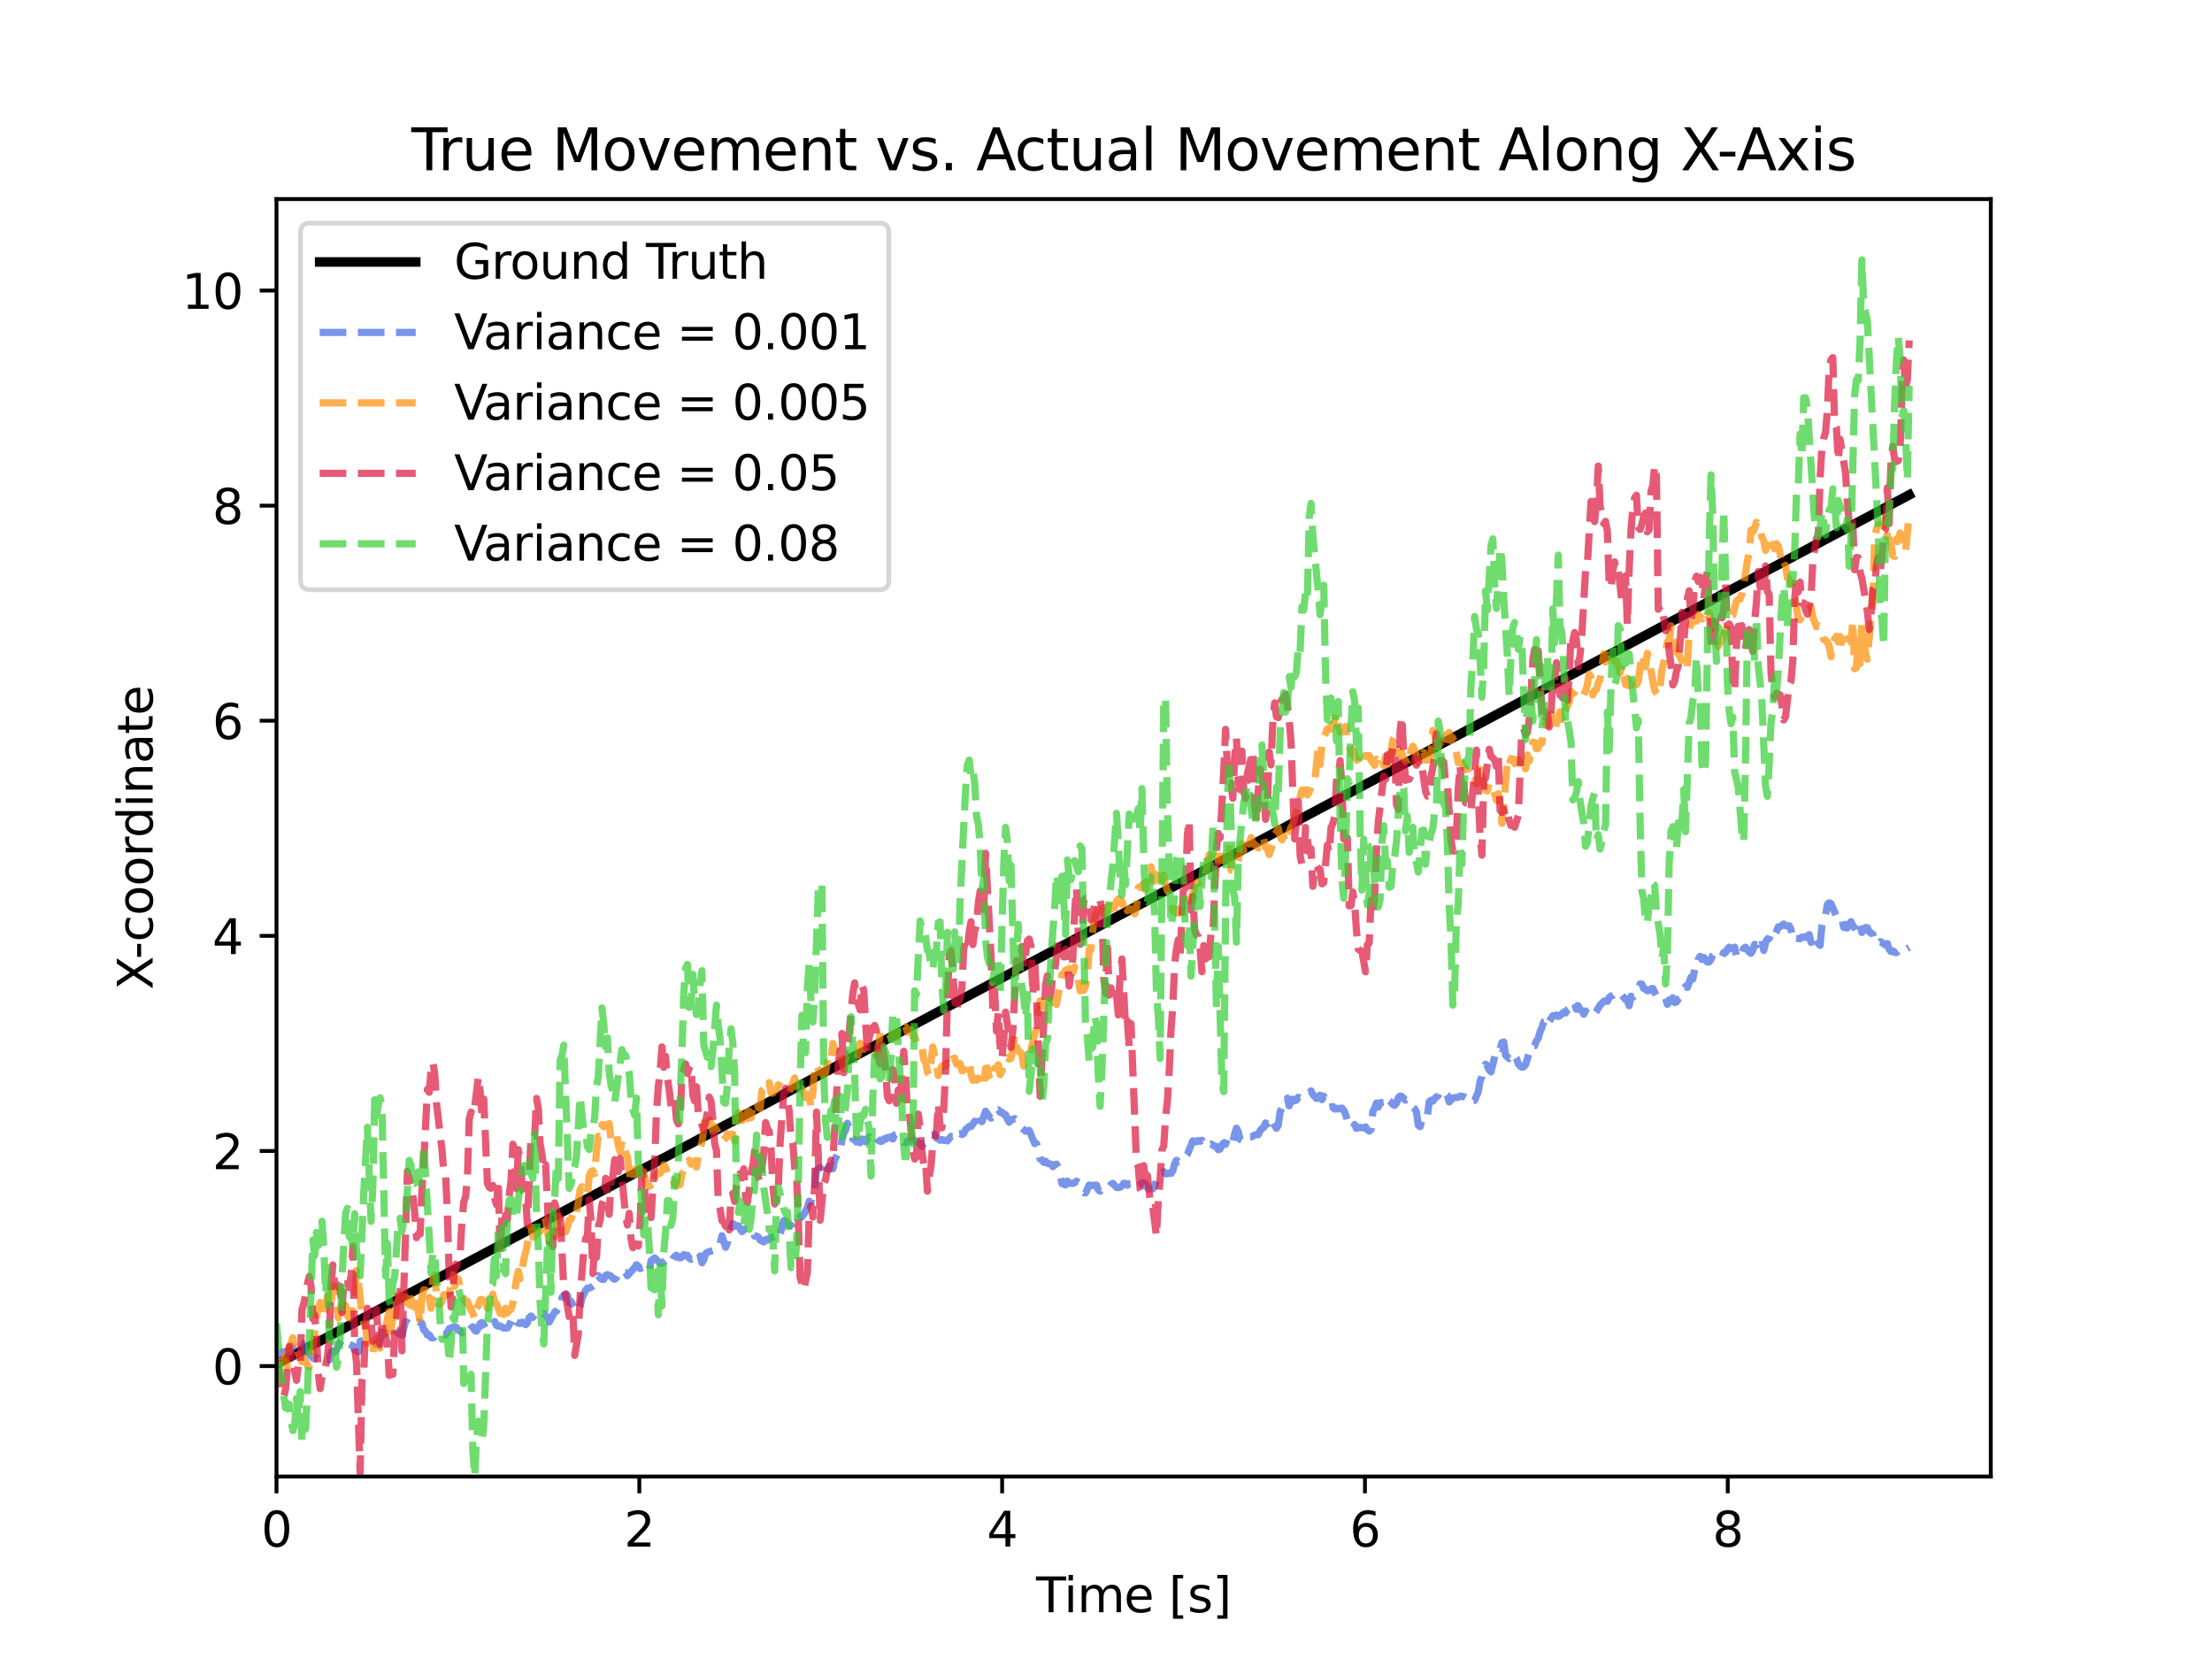 <?xml version="1.0" encoding="utf-8" standalone="no"?>
<!DOCTYPE svg PUBLIC "-//W3C//DTD SVG 1.1//EN"
  "http://www.w3.org/Graphics/SVG/1.1/DTD/svg11.dtd">
<svg xmlns:xlink="http://www.w3.org/1999/xlink" width="460.8pt" height="345.6pt" viewBox="0 0 460.8 345.6" xmlns="http://www.w3.org/2000/svg" version="1.1">
 <defs>
  <style type="text/css">*{stroke-linejoin: round; stroke-linecap: butt}</style>
 </defs>
 <g id="figure_1">
  <g id="patch_1">
   <path d="M 0 345.6 
L 460.8 345.6 
L 460.8 0 
L 0 0 
z
" style="fill: #ffffff"/>
  </g>
  <g id="axes_1">
   <g id="patch_2">
    <path d="M 57.6 307.584 
L 414.72 307.584 
L 414.72 41.472 
L 57.6 41.472 
z
" style="fill: #ffffff"/>
   </g>
   <g id="matplotlib.axis_1">
    <g id="xtick_1">
     <g id="line2d_1">
      <defs>
       <path id="mbfe05a7243" d="M 0 0 
L 0 3.5 
" style="stroke: #000000; stroke-width: 0.8"/>
      </defs>
      <g>
       <use xlink:href="#mbfe05a7243" x="57.6" y="307.584" style="stroke: #000000; stroke-width: 0.8"/>
      </g>
     </g>
     <g id="text_1">
      <!-- 0 -->
      <g transform="translate(54.419 322.182) scale(0.1 -0.1)">
       <defs>
        <path id="DejaVuSans-30" d="M 2034 4250 
Q 1547 4250 1301 3770 
Q 1056 3291 1056 2328 
Q 1056 1369 1301 889 
Q 1547 409 2034 409 
Q 2525 409 2770 889 
Q 3016 1369 3016 2328 
Q 3016 3291 2770 3770 
Q 2525 4250 2034 4250 
z
M 2034 4750 
Q 2819 4750 3233 4129 
Q 3647 3509 3647 2328 
Q 3647 1150 3233 529 
Q 2819 -91 2034 -91 
Q 1250 -91 836 529 
Q 422 1150 422 2328 
Q 422 3509 836 4129 
Q 1250 4750 2034 4750 
z
" transform="scale(0.016)"/>
       </defs>
       <use xlink:href="#DejaVuSans-30"/>
      </g>
     </g>
    </g>
    <g id="xtick_2">
     <g id="line2d_2">
      <g>
       <use xlink:href="#mbfe05a7243" x="133.181" y="307.584" style="stroke: #000000; stroke-width: 0.8"/>
      </g>
     </g>
     <g id="text_2">
      <!-- 2 -->
      <g transform="translate(130 322.182) scale(0.1 -0.1)">
       <defs>
        <path id="DejaVuSans-32" d="M 1228 531 
L 3431 531 
L 3431 0 
L 469 0 
L 469 531 
Q 828 903 1448 1529 
Q 2069 2156 2228 2338 
Q 2531 2678 2651 2914 
Q 2772 3150 2772 3378 
Q 2772 3750 2511 3984 
Q 2250 4219 1831 4219 
Q 1534 4219 1204 4116 
Q 875 4013 500 3803 
L 500 4441 
Q 881 4594 1212 4672 
Q 1544 4750 1819 4750 
Q 2544 4750 2975 4387 
Q 3406 4025 3406 3419 
Q 3406 3131 3298 2873 
Q 3191 2616 2906 2266 
Q 2828 2175 2409 1742 
Q 1991 1309 1228 531 
z
" transform="scale(0.016)"/>
       </defs>
       <use xlink:href="#DejaVuSans-32"/>
      </g>
     </g>
    </g>
    <g id="xtick_3">
     <g id="line2d_3">
      <g>
       <use xlink:href="#mbfe05a7243" x="208.762" y="307.584" style="stroke: #000000; stroke-width: 0.8"/>
      </g>
     </g>
     <g id="text_3">
      <!-- 4 -->
      <g transform="translate(205.581 322.182) scale(0.1 -0.1)">
       <defs>
        <path id="DejaVuSans-34" d="M 2419 4116 
L 825 1625 
L 2419 1625 
L 2419 4116 
z
M 2253 4666 
L 3047 4666 
L 3047 1625 
L 3713 1625 
L 3713 1100 
L 3047 1100 
L 3047 0 
L 2419 0 
L 2419 1100 
L 313 1100 
L 313 1709 
L 2253 4666 
z
" transform="scale(0.016)"/>
       </defs>
       <use xlink:href="#DejaVuSans-34"/>
      </g>
     </g>
    </g>
    <g id="xtick_4">
     <g id="line2d_4">
      <g>
       <use xlink:href="#mbfe05a7243" x="284.343" y="307.584" style="stroke: #000000; stroke-width: 0.8"/>
      </g>
     </g>
     <g id="text_4">
      <!-- 6 -->
      <g transform="translate(281.162 322.182) scale(0.1 -0.1)">
       <defs>
        <path id="DejaVuSans-36" d="M 2113 2584 
Q 1688 2584 1439 2293 
Q 1191 2003 1191 1497 
Q 1191 994 1439 701 
Q 1688 409 2113 409 
Q 2538 409 2786 701 
Q 3034 994 3034 1497 
Q 3034 2003 2786 2293 
Q 2538 2584 2113 2584 
z
M 3366 4563 
L 3366 3988 
Q 3128 4100 2886 4159 
Q 2644 4219 2406 4219 
Q 1781 4219 1451 3797 
Q 1122 3375 1075 2522 
Q 1259 2794 1537 2939 
Q 1816 3084 2150 3084 
Q 2853 3084 3261 2657 
Q 3669 2231 3669 1497 
Q 3669 778 3244 343 
Q 2819 -91 2113 -91 
Q 1303 -91 875 529 
Q 447 1150 447 2328 
Q 447 3434 972 4092 
Q 1497 4750 2381 4750 
Q 2619 4750 2861 4703 
Q 3103 4656 3366 4563 
z
" transform="scale(0.016)"/>
       </defs>
       <use xlink:href="#DejaVuSans-36"/>
      </g>
     </g>
    </g>
    <g id="xtick_5">
     <g id="line2d_5">
      <g>
       <use xlink:href="#mbfe05a7243" x="359.924" y="307.584" style="stroke: #000000; stroke-width: 0.8"/>
      </g>
     </g>
     <g id="text_5">
      <!-- 8 -->
      <g transform="translate(356.743 322.182) scale(0.1 -0.1)">
       <defs>
        <path id="DejaVuSans-38" d="M 2034 2216 
Q 1584 2216 1326 1975 
Q 1069 1734 1069 1313 
Q 1069 891 1326 650 
Q 1584 409 2034 409 
Q 2484 409 2743 651 
Q 3003 894 3003 1313 
Q 3003 1734 2745 1975 
Q 2488 2216 2034 2216 
z
M 1403 2484 
Q 997 2584 770 2862 
Q 544 3141 544 3541 
Q 544 4100 942 4425 
Q 1341 4750 2034 4750 
Q 2731 4750 3128 4425 
Q 3525 4100 3525 3541 
Q 3525 3141 3298 2862 
Q 3072 2584 2669 2484 
Q 3125 2378 3379 2068 
Q 3634 1759 3634 1313 
Q 3634 634 3220 271 
Q 2806 -91 2034 -91 
Q 1263 -91 848 271 
Q 434 634 434 1313 
Q 434 1759 690 2068 
Q 947 2378 1403 2484 
z
M 1172 3481 
Q 1172 3119 1398 2916 
Q 1625 2713 2034 2713 
Q 2441 2713 2670 2916 
Q 2900 3119 2900 3481 
Q 2900 3844 2670 4047 
Q 2441 4250 2034 4250 
Q 1625 4250 1398 4047 
Q 1172 3844 1172 3481 
z
" transform="scale(0.016)"/>
       </defs>
       <use xlink:href="#DejaVuSans-38"/>
      </g>
     </g>
    </g>
    <g id="text_6">
     <!-- Time [s] -->
     <g transform="translate(215.831 335.861) scale(0.1 -0.1)">
      <defs>
       <path id="DejaVuSans-54" d="M -19 4666 
L 3928 4666 
L 3928 4134 
L 2272 4134 
L 2272 0 
L 1638 0 
L 1638 4134 
L -19 4134 
L -19 4666 
z
" transform="scale(0.016)"/>
       <path id="DejaVuSans-69" d="M 603 3500 
L 1178 3500 
L 1178 0 
L 603 0 
L 603 3500 
z
M 603 4863 
L 1178 4863 
L 1178 4134 
L 603 4134 
L 603 4863 
z
" transform="scale(0.016)"/>
       <path id="DejaVuSans-6d" d="M 3328 2828 
Q 3544 3216 3844 3400 
Q 4144 3584 4550 3584 
Q 5097 3584 5394 3201 
Q 5691 2819 5691 2113 
L 5691 0 
L 5113 0 
L 5113 2094 
Q 5113 2597 4934 2840 
Q 4756 3084 4391 3084 
Q 3944 3084 3684 2787 
Q 3425 2491 3425 1978 
L 3425 0 
L 2847 0 
L 2847 2094 
Q 2847 2600 2669 2842 
Q 2491 3084 2119 3084 
Q 1678 3084 1418 2786 
Q 1159 2488 1159 1978 
L 1159 0 
L 581 0 
L 581 3500 
L 1159 3500 
L 1159 2956 
Q 1356 3278 1631 3431 
Q 1906 3584 2284 3584 
Q 2666 3584 2933 3390 
Q 3200 3197 3328 2828 
z
" transform="scale(0.016)"/>
       <path id="DejaVuSans-65" d="M 3597 1894 
L 3597 1613 
L 953 1613 
Q 991 1019 1311 708 
Q 1631 397 2203 397 
Q 2534 397 2845 478 
Q 3156 559 3463 722 
L 3463 178 
Q 3153 47 2828 -22 
Q 2503 -91 2169 -91 
Q 1331 -91 842 396 
Q 353 884 353 1716 
Q 353 2575 817 3079 
Q 1281 3584 2069 3584 
Q 2775 3584 3186 3129 
Q 3597 2675 3597 1894 
z
M 3022 2063 
Q 3016 2534 2758 2815 
Q 2500 3097 2075 3097 
Q 1594 3097 1305 2825 
Q 1016 2553 972 2059 
L 3022 2063 
z
" transform="scale(0.016)"/>
       <path id="DejaVuSans-20" transform="scale(0.016)"/>
       <path id="DejaVuSans-5b" d="M 550 4863 
L 1875 4863 
L 1875 4416 
L 1125 4416 
L 1125 -397 
L 1875 -397 
L 1875 -844 
L 550 -844 
L 550 4863 
z
" transform="scale(0.016)"/>
       <path id="DejaVuSans-73" d="M 2834 3397 
L 2834 2853 
Q 2591 2978 2328 3040 
Q 2066 3103 1784 3103 
Q 1356 3103 1142 2972 
Q 928 2841 928 2578 
Q 928 2378 1081 2264 
Q 1234 2150 1697 2047 
L 1894 2003 
Q 2506 1872 2764 1633 
Q 3022 1394 3022 966 
Q 3022 478 2636 193 
Q 2250 -91 1575 -91 
Q 1294 -91 989 -36 
Q 684 19 347 128 
L 347 722 
Q 666 556 975 473 
Q 1284 391 1588 391 
Q 1994 391 2212 530 
Q 2431 669 2431 922 
Q 2431 1156 2273 1281 
Q 2116 1406 1581 1522 
L 1381 1569 
Q 847 1681 609 1914 
Q 372 2147 372 2553 
Q 372 3047 722 3315 
Q 1072 3584 1716 3584 
Q 2034 3584 2315 3537 
Q 2597 3491 2834 3397 
z
" transform="scale(0.016)"/>
       <path id="DejaVuSans-5d" d="M 1947 4863 
L 1947 -844 
L 622 -844 
L 622 -397 
L 1369 -397 
L 1369 4416 
L 622 4416 
L 622 4863 
L 1947 4863 
z
" transform="scale(0.016)"/>
      </defs>
      <use xlink:href="#DejaVuSans-54"/>
      <use xlink:href="#DejaVuSans-69" x="57.959"/>
      <use xlink:href="#DejaVuSans-6d" x="85.742"/>
      <use xlink:href="#DejaVuSans-65" x="183.154"/>
      <use xlink:href="#DejaVuSans-20" x="244.678"/>
      <use xlink:href="#DejaVuSans-5b" x="276.465"/>
      <use xlink:href="#DejaVuSans-73" x="315.479"/>
      <use xlink:href="#DejaVuSans-5d" x="367.578"/>
     </g>
    </g>
   </g>
   <g id="matplotlib.axis_2">
    <g id="ytick_1">
     <g id="line2d_6">
      <defs>
       <path id="m58d511f4f2" d="M 0 0 
L -3.5 0 
" style="stroke: #000000; stroke-width: 0.8"/>
      </defs>
      <g>
       <use xlink:href="#m58d511f4f2" x="57.6" y="284.577" style="stroke: #000000; stroke-width: 0.8"/>
      </g>
     </g>
     <g id="text_7">
      <!-- 0 -->
      <g transform="translate(44.237 288.376) scale(0.1 -0.1)">
       <use xlink:href="#DejaVuSans-30"/>
      </g>
     </g>
    </g>
    <g id="ytick_2">
     <g id="line2d_7">
      <g>
       <use xlink:href="#m58d511f4f2" x="57.6" y="239.766" style="stroke: #000000; stroke-width: 0.8"/>
      </g>
     </g>
     <g id="text_8">
      <!-- 2 -->
      <g transform="translate(44.237 243.566) scale(0.1 -0.1)">
       <use xlink:href="#DejaVuSans-32"/>
      </g>
     </g>
    </g>
    <g id="ytick_3">
     <g id="line2d_8">
      <g>
       <use xlink:href="#m58d511f4f2" x="57.6" y="194.956" style="stroke: #000000; stroke-width: 0.8"/>
      </g>
     </g>
     <g id="text_9">
      <!-- 4 -->
      <g transform="translate(44.237 198.755) scale(0.1 -0.1)">
       <use xlink:href="#DejaVuSans-34"/>
      </g>
     </g>
    </g>
    <g id="ytick_4">
     <g id="line2d_9">
      <g>
       <use xlink:href="#m58d511f4f2" x="57.6" y="150.146" style="stroke: #000000; stroke-width: 0.8"/>
      </g>
     </g>
     <g id="text_10">
      <!-- 6 -->
      <g transform="translate(44.237 153.945) scale(0.1 -0.1)">
       <use xlink:href="#DejaVuSans-36"/>
      </g>
     </g>
    </g>
    <g id="ytick_5">
     <g id="line2d_10">
      <g>
       <use xlink:href="#m58d511f4f2" x="57.6" y="105.336" style="stroke: #000000; stroke-width: 0.8"/>
      </g>
     </g>
     <g id="text_11">
      <!-- 8 -->
      <g transform="translate(44.237 109.135) scale(0.1 -0.1)">
       <use xlink:href="#DejaVuSans-38"/>
      </g>
     </g>
    </g>
    <g id="ytick_6">
     <g id="line2d_11">
      <g>
       <use xlink:href="#m58d511f4f2" x="57.6" y="60.526" style="stroke: #000000; stroke-width: 0.8"/>
      </g>
     </g>
     <g id="text_12">
      <!-- 10 -->
      <g transform="translate(37.875 64.325) scale(0.1 -0.1)">
       <defs>
        <path id="DejaVuSans-31" d="M 794 531 
L 1825 531 
L 1825 4091 
L 703 3866 
L 703 4441 
L 1819 4666 
L 2450 4666 
L 2450 531 
L 3481 531 
L 3481 0 
L 794 0 
L 794 531 
z
" transform="scale(0.016)"/>
       </defs>
       <use xlink:href="#DejaVuSans-31"/>
       <use xlink:href="#DejaVuSans-30" x="63.623"/>
      </g>
     </g>
    </g>
    <g id="text_13">
     <!-- X-coordinate -->
     <g transform="translate(31.795 206.176) rotate(-90) scale(0.1 -0.1)">
      <defs>
       <path id="DejaVuSans-58" d="M 403 4666 
L 1081 4666 
L 2241 2931 
L 3406 4666 
L 4084 4666 
L 2584 2425 
L 4184 0 
L 3506 0 
L 2194 1984 
L 872 0 
L 191 0 
L 1856 2491 
L 403 4666 
z
" transform="scale(0.016)"/>
       <path id="DejaVuSans-2d" d="M 313 2009 
L 1997 2009 
L 1997 1497 
L 313 1497 
L 313 2009 
z
" transform="scale(0.016)"/>
       <path id="DejaVuSans-63" d="M 3122 3366 
L 3122 2828 
Q 2878 2963 2633 3030 
Q 2388 3097 2138 3097 
Q 1578 3097 1268 2742 
Q 959 2388 959 1747 
Q 959 1106 1268 751 
Q 1578 397 2138 397 
Q 2388 397 2633 464 
Q 2878 531 3122 666 
L 3122 134 
Q 2881 22 2623 -34 
Q 2366 -91 2075 -91 
Q 1284 -91 818 406 
Q 353 903 353 1747 
Q 353 2603 823 3093 
Q 1294 3584 2113 3584 
Q 2378 3584 2631 3529 
Q 2884 3475 3122 3366 
z
" transform="scale(0.016)"/>
       <path id="DejaVuSans-6f" d="M 1959 3097 
Q 1497 3097 1228 2736 
Q 959 2375 959 1747 
Q 959 1119 1226 758 
Q 1494 397 1959 397 
Q 2419 397 2687 759 
Q 2956 1122 2956 1747 
Q 2956 2369 2687 2733 
Q 2419 3097 1959 3097 
z
M 1959 3584 
Q 2709 3584 3137 3096 
Q 3566 2609 3566 1747 
Q 3566 888 3137 398 
Q 2709 -91 1959 -91 
Q 1206 -91 779 398 
Q 353 888 353 1747 
Q 353 2609 779 3096 
Q 1206 3584 1959 3584 
z
" transform="scale(0.016)"/>
       <path id="DejaVuSans-72" d="M 2631 2963 
Q 2534 3019 2420 3045 
Q 2306 3072 2169 3072 
Q 1681 3072 1420 2755 
Q 1159 2438 1159 1844 
L 1159 0 
L 581 0 
L 581 3500 
L 1159 3500 
L 1159 2956 
Q 1341 3275 1631 3429 
Q 1922 3584 2338 3584 
Q 2397 3584 2469 3576 
Q 2541 3569 2628 3553 
L 2631 2963 
z
" transform="scale(0.016)"/>
       <path id="DejaVuSans-64" d="M 2906 2969 
L 2906 4863 
L 3481 4863 
L 3481 0 
L 2906 0 
L 2906 525 
Q 2725 213 2448 61 
Q 2172 -91 1784 -91 
Q 1150 -91 751 415 
Q 353 922 353 1747 
Q 353 2572 751 3078 
Q 1150 3584 1784 3584 
Q 2172 3584 2448 3432 
Q 2725 3281 2906 2969 
z
M 947 1747 
Q 947 1113 1208 752 
Q 1469 391 1925 391 
Q 2381 391 2643 752 
Q 2906 1113 2906 1747 
Q 2906 2381 2643 2742 
Q 2381 3103 1925 3103 
Q 1469 3103 1208 2742 
Q 947 2381 947 1747 
z
" transform="scale(0.016)"/>
       <path id="DejaVuSans-6e" d="M 3513 2113 
L 3513 0 
L 2938 0 
L 2938 2094 
Q 2938 2591 2744 2837 
Q 2550 3084 2163 3084 
Q 1697 3084 1428 2787 
Q 1159 2491 1159 1978 
L 1159 0 
L 581 0 
L 581 3500 
L 1159 3500 
L 1159 2956 
Q 1366 3272 1645 3428 
Q 1925 3584 2291 3584 
Q 2894 3584 3203 3211 
Q 3513 2838 3513 2113 
z
" transform="scale(0.016)"/>
       <path id="DejaVuSans-61" d="M 2194 1759 
Q 1497 1759 1228 1600 
Q 959 1441 959 1056 
Q 959 750 1161 570 
Q 1363 391 1709 391 
Q 2188 391 2477 730 
Q 2766 1069 2766 1631 
L 2766 1759 
L 2194 1759 
z
M 3341 1997 
L 3341 0 
L 2766 0 
L 2766 531 
Q 2569 213 2275 61 
Q 1981 -91 1556 -91 
Q 1019 -91 701 211 
Q 384 513 384 1019 
Q 384 1609 779 1909 
Q 1175 2209 1959 2209 
L 2766 2209 
L 2766 2266 
Q 2766 2663 2505 2880 
Q 2244 3097 1772 3097 
Q 1472 3097 1187 3025 
Q 903 2953 641 2809 
L 641 3341 
Q 956 3463 1253 3523 
Q 1550 3584 1831 3584 
Q 2591 3584 2966 3190 
Q 3341 2797 3341 1997 
z
" transform="scale(0.016)"/>
       <path id="DejaVuSans-74" d="M 1172 4494 
L 1172 3500 
L 2356 3500 
L 2356 3053 
L 1172 3053 
L 1172 1153 
Q 1172 725 1289 603 
Q 1406 481 1766 481 
L 2356 481 
L 2356 0 
L 1766 0 
Q 1100 0 847 248 
Q 594 497 594 1153 
L 594 3053 
L 172 3053 
L 172 3500 
L 594 3500 
L 594 4494 
L 1172 4494 
z
" transform="scale(0.016)"/>
      </defs>
      <use xlink:href="#DejaVuSans-58"/>
      <use xlink:href="#DejaVuSans-2d" x="63.506"/>
      <use xlink:href="#DejaVuSans-63" x="99.59"/>
      <use xlink:href="#DejaVuSans-6f" x="154.57"/>
      <use xlink:href="#DejaVuSans-6f" x="215.752"/>
      <use xlink:href="#DejaVuSans-72" x="276.934"/>
      <use xlink:href="#DejaVuSans-64" x="316.297"/>
      <use xlink:href="#DejaVuSans-69" x="379.773"/>
      <use xlink:href="#DejaVuSans-6e" x="407.557"/>
      <use xlink:href="#DejaVuSans-61" x="470.936"/>
      <use xlink:href="#DejaVuSans-74" x="532.215"/>
      <use xlink:href="#DejaVuSans-65" x="571.424"/>
     </g>
    </g>
   </g>
   <g id="line2d_12">
    <path d="M 57.6 284.173 
L 397.714 103.097 
L 397.714 103.097 
" clip-path="url(#pa253115fe8)" style="fill: none; stroke: #000000; stroke-width: 2; stroke-linecap: square"/>
   </g>
   <g id="line2d_13">
    <path d="M 57.6 283.18 
L 57.979 282.642 
L 58.357 282.467 
L 58.736 281.669 
L 59.115 281.736 
L 59.872 281.323 
L 60.251 281.479 
L 60.63 281.321 
L 61.009 280.289 
L 61.387 279.868 
L 61.766 279.768 
L 62.145 280.365 
L 62.524 279.505 
L 62.902 279.745 
L 63.281 280.355 
L 63.66 281.688 
L 64.039 281.663 
L 64.417 282.133 
L 64.796 282.399 
L 65.175 282.908 
L 65.554 283.07 
L 65.932 282.853 
L 66.311 283.131 
L 67.069 283.055 
L 67.447 282.856 
L 67.826 282.838 
L 68.205 283.008 
L 68.584 283.323 
L 68.962 281.73 
L 69.341 281.417 
L 69.72 281.623 
L 70.099 281.283 
L 70.477 280.261 
L 71.235 279.096 
L 71.614 279.43 
L 71.992 280.128 
L 72.371 280.15 
L 72.75 280.017 
L 73.507 280.366 
L 73.886 281.266 
L 74.644 281.648 
L 75.022 279.387 
L 76.159 279.212 
L 76.537 279.407 
L 76.916 279.463 
L 77.295 279.947 
L 78.052 280.005 
L 78.431 279.841 
L 78.81 279.968 
L 79.189 279.064 
L 79.567 277.469 
L 79.946 278.064 
L 80.325 277.696 
L 80.704 277.757 
L 81.082 277.965 
L 81.461 276.948 
L 82.219 276.703 
L 82.976 277.791 
L 83.355 277.874 
L 83.734 278.148 
L 84.491 275.268 
L 84.87 275.495 
L 85.248 275.939 
L 85.627 276.058 
L 86.385 275.558 
L 86.763 275.535 
L 87.142 275.348 
L 87.9 275.676 
L 88.278 277.053 
L 88.657 277.336 
L 89.036 278.114 
L 89.415 278.065 
L 89.793 278.643 
L 90.172 278.722 
L 90.551 278.516 
L 90.93 278.041 
L 91.308 277.792 
L 91.687 278.264 
L 92.066 277.923 
L 92.445 277.92 
L 92.823 278.035 
L 93.202 277.594 
L 93.581 276.785 
L 94.338 276.483 
L 94.717 276.422 
L 95.096 276.514 
L 95.475 277.138 
L 95.853 277.207 
L 96.232 277.667 
L 96.611 276.862 
L 97.368 277.536 
L 98.126 276.705 
L 98.505 276.391 
L 98.883 277.146 
L 99.262 277.312 
L 99.641 276.649 
L 100.02 275.73 
L 100.398 275.531 
L 100.777 275.991 
L 101.156 276.679 
L 101.535 276.197 
L 101.913 276.427 
L 102.292 276.396 
L 102.671 275.714 
L 103.05 275.285 
L 103.428 276.126 
L 103.807 276.271 
L 104.186 276.198 
L 104.943 276.683 
L 105.701 276.64 
L 106.08 276.036 
L 106.458 275.145 
L 106.837 274.612 
L 107.216 274.276 
L 107.595 275.449 
L 108.352 275.726 
L 108.731 275.433 
L 109.11 275.536 
L 109.488 275.969 
L 109.867 275.568 
L 110.246 274.456 
L 110.624 274.148 
L 111.003 274.446 
L 111.382 273.823 
L 111.761 273.742 
L 112.139 273.897 
L 112.518 274.184 
L 112.897 273.704 
L 113.276 273.571 
L 113.654 274.056 
L 114.033 274.314 
L 114.412 275.406 
L 115.548 273.318 
L 115.927 273.117 
L 116.306 272.569 
L 116.684 272.706 
L 117.063 270.323 
L 117.821 269.519 
L 118.199 269.814 
L 118.578 271.412 
L 118.957 271.109 
L 119.714 272.414 
L 120.093 273.208 
L 120.472 272.888 
L 120.851 272.199 
L 121.229 270.416 
L 121.987 268.796 
L 122.366 268.329 
L 122.744 268.334 
L 123.123 268.183 
L 123.881 267.615 
L 124.259 266.374 
L 124.638 265.726 
L 125.017 266.269 
L 125.396 266.493 
L 125.774 266.525 
L 126.153 265.702 
L 126.532 265.525 
L 127.289 265.834 
L 127.668 266.291 
L 128.047 266.484 
L 128.426 266.183 
L 129.183 264.776 
L 129.562 264.649 
L 129.941 265.021 
L 130.319 265.099 
L 130.698 265.754 
L 132.213 264.05 
L 132.592 263.471 
L 132.971 263.776 
L 133.349 264.27 
L 134.107 263.926 
L 134.486 264.367 
L 134.864 264.465 
L 135.243 264.897 
L 135.622 262.642 
L 136.379 262.043 
L 137.515 263.176 
L 137.894 263.182 
L 138.652 262.528 
L 139.03 262.385 
L 139.788 263.087 
L 140.167 262.22 
L 140.545 261.751 
L 140.924 261.481 
L 141.303 261.949 
L 141.682 262.057 
L 142.06 261.873 
L 142.439 261.348 
L 142.818 261.619 
L 143.197 261.493 
L 143.575 262.114 
L 143.954 262.331 
L 144.333 262.235 
L 144.712 261.676 
L 145.09 262.305 
L 145.469 262.419 
L 145.848 261.634 
L 146.227 263.066 
L 146.605 262.43 
L 146.984 261.167 
L 147.363 260.874 
L 148.499 260.514 
L 148.878 260.54 
L 149.635 259.973 
L 150.014 258.983 
L 150.393 257.423 
L 151.15 259.838 
L 151.529 258.922 
L 151.908 256.91 
L 152.665 254.894 
L 153.044 255.45 
L 153.423 255.277 
L 153.802 255.397 
L 154.559 256.569 
L 155.317 255.905 
L 155.695 255.931 
L 156.074 255.698 
L 156.453 256.156 
L 156.832 256.348 
L 157.21 257.52 
L 157.589 257.493 
L 157.968 257.701 
L 158.347 258.316 
L 159.104 258.717 
L 159.483 258.227 
L 159.862 258.35 
L 160.24 257.944 
L 160.619 257.923 
L 160.998 257.658 
L 161.377 257.54 
L 161.755 256.783 
L 162.134 257.506 
L 162.513 257.093 
L 163.27 254.249 
L 163.649 254.392 
L 164.406 255.355 
L 164.785 255.225 
L 165.164 255.872 
L 165.543 254.937 
L 166.679 253.358 
L 167.058 253.493 
L 167.436 252.988 
L 168.194 251.564 
L 168.573 250.239 
L 168.951 250.348 
L 169.33 248.79 
L 169.709 248.094 
L 170.088 243.767 
L 170.845 243.226 
L 171.224 243.897 
L 171.603 245.153 
L 172.739 242.86 
L 173.118 243.443 
L 173.496 243.472 
L 173.875 241.707 
L 174.633 240.052 
L 175.011 239.993 
L 175.39 237.46 
L 175.769 236.116 
L 176.148 235.421 
L 176.526 234.001 
L 176.905 234.932 
L 177.284 235.48 
L 177.663 237.298 
L 178.041 237.335 
L 178.42 237.926 
L 178.799 237.774 
L 179.178 238.047 
L 179.556 237.263 
L 179.935 237.42 
L 180.314 237.841 
L 180.693 237.163 
L 181.071 236.806 
L 181.829 237.751 
L 182.208 237.514 
L 182.586 236.977 
L 182.965 237.532 
L 183.344 237.758 
L 183.723 237.751 
L 184.101 237.256 
L 184.48 237.307 
L 184.859 236.961 
L 185.238 237.028 
L 185.616 236.781 
L 185.995 237.275 
L 186.374 236.429 
L 186.753 236.302 
L 187.131 236.402 
L 187.51 237.154 
L 188.268 237.98 
L 188.646 238.088 
L 189.025 237.777 
L 189.783 237.728 
L 190.161 237.423 
L 190.919 237.826 
L 191.676 238.115 
L 192.055 238.816 
L 192.434 238.209 
L 192.812 238.084 
L 193.57 237.424 
L 193.949 236.458 
L 194.706 236.33 
L 195.085 237.094 
L 195.464 237.235 
L 195.842 237.54 
L 196.221 237.398 
L 196.6 237.58 
L 196.979 237.514 
L 197.357 237.672 
L 198.115 236.729 
L 198.494 236.72 
L 198.872 236.14 
L 199.251 236.831 
L 199.63 236.237 
L 200.009 236.161 
L 200.387 236.353 
L 200.766 236.135 
L 201.145 235.308 
L 201.902 234.645 
L 202.281 234.692 
L 203.039 233.617 
L 203.417 233.384 
L 203.796 231.696 
L 204.175 233.327 
L 204.554 233.661 
L 205.311 231.474 
L 206.069 232.573 
L 206.447 232.923 
L 206.826 232.65 
L 207.205 232.723 
L 207.584 231.264 
L 207.962 231.18 
L 208.341 231.724 
L 208.72 231.683 
L 209.099 232.159 
L 209.477 232.18 
L 209.856 233.172 
L 210.235 233.789 
L 210.614 233.214 
L 210.992 233.212 
L 211.371 233.02 
L 212.129 233.622 
L 212.886 234.98 
L 213.644 235.653 
L 214.401 235.493 
L 215.537 238.221 
L 215.916 238.23 
L 216.295 239.356 
L 216.673 241.45 
L 217.052 241.613 
L 217.431 242.146 
L 217.81 241.91 
L 218.188 242.336 
L 218.946 242.516 
L 219.325 243.036 
L 219.703 242.658 
L 220.082 242.501 
L 220.461 243.106 
L 220.84 244.569 
L 221.218 246.549 
L 221.976 246.832 
L 222.355 246.05 
L 222.733 246.476 
L 223.491 246.525 
L 223.87 246.391 
L 224.248 246.061 
L 224.627 246.392 
L 225.385 248.195 
L 225.763 248.463 
L 226.142 248.513 
L 226.9 246.846 
L 227.278 246.989 
L 228.415 246.868 
L 228.793 247.877 
L 229.172 248.143 
L 229.551 247.711 
L 229.93 247.503 
L 230.308 247.027 
L 231.066 247.241 
L 231.445 246.756 
L 231.823 246.513 
L 232.581 247.347 
L 232.96 247.396 
L 233.338 247.32 
L 233.717 247.05 
L 234.096 246.503 
L 234.475 246.539 
L 234.853 246.908 
L 235.232 246.586 
L 235.611 246.564 
L 235.99 247.217 
L 236.747 247.553 
L 237.126 246.959 
L 237.505 246.77 
L 237.883 246.431 
L 238.262 246.449 
L 238.641 246.624 
L 239.02 247.438 
L 239.398 247.668 
L 240.156 247.641 
L 240.535 247.104 
L 240.913 246.024 
L 241.292 245.369 
L 241.671 245.241 
L 242.428 244.06 
L 242.807 244.528 
L 243.186 244.528 
L 243.564 244.335 
L 243.943 244.438 
L 244.322 243.917 
L 244.701 242.404 
L 245.079 241.713 
L 245.458 242.051 
L 245.837 241.844 
L 246.216 241.392 
L 246.594 241.368 
L 247.352 240.471 
L 248.488 237.657 
L 249.246 237.857 
L 249.624 237.583 
L 250.003 237.764 
L 250.382 237.541 
L 250.761 238.409 
L 251.139 238.681 
L 251.518 238.812 
L 251.897 238.392 
L 252.276 238.3 
L 253.033 238.786 
L 253.412 238.824 
L 253.791 239.509 
L 254.169 239.38 
L 254.548 238.504 
L 254.927 238.1 
L 255.306 238.392 
L 255.684 237.209 
L 256.063 237.844 
L 256.442 238.245 
L 256.821 237.996 
L 257.199 236.191 
L 257.578 235.016 
L 257.957 235.744 
L 258.336 237.345 
L 259.472 237.917 
L 259.851 237.172 
L 260.229 236.835 
L 260.608 236.839 
L 260.987 236.696 
L 261.366 236.429 
L 262.123 236.369 
L 262.502 235.527 
L 262.881 235.082 
L 263.259 234.887 
L 263.638 233.935 
L 264.017 234.16 
L 264.396 233.75 
L 264.774 234.758 
L 265.153 233.887 
L 265.911 235.041 
L 266.289 234.383 
L 266.668 231.643 
L 267.047 230.776 
L 267.426 230.734 
L 267.804 229.512 
L 268.183 228.757 
L 268.562 230.37 
L 268.941 229.437 
L 269.319 228.985 
L 269.698 229.342 
L 270.077 229.157 
L 270.455 228.574 
L 270.834 228.742 
L 271.97 227.843 
L 272.349 227.712 
L 272.728 227.729 
L 273.107 227.256 
L 273.485 227.999 
L 274.243 228.834 
L 275 228.133 
L 275.379 229.072 
L 275.758 228.356 
L 276.515 230.326 
L 276.894 230.679 
L 277.652 230.516 
L 278.03 231.033 
L 278.409 230.882 
L 278.788 231.038 
L 279.167 230.875 
L 279.545 230.835 
L 279.924 231.305 
L 280.303 232.072 
L 280.682 233.452 
L 281.818 234.991 
L 282.197 234.259 
L 282.575 235.058 
L 283.333 234.831 
L 283.712 234.962 
L 284.09 234.943 
L 284.469 234.747 
L 284.848 235.351 
L 285.227 235.617 
L 285.605 235.32 
L 285.984 231.554 
L 286.363 230.807 
L 286.742 229.795 
L 287.12 230.617 
L 287.499 229.73 
L 288.257 229.639 
L 288.635 230.5 
L 289.014 230.132 
L 289.393 229.328 
L 289.772 229.593 
L 290.15 230.084 
L 290.529 230.275 
L 290.908 229.839 
L 291.287 228.688 
L 291.665 228.318 
L 292.044 228.418 
L 292.423 228.889 
L 292.802 229.18 
L 293.18 228.992 
L 293.559 230.159 
L 293.938 230.494 
L 294.317 230.641 
L 294.695 230.979 
L 295.074 231.646 
L 295.453 234.413 
L 295.831 234.701 
L 296.21 233.306 
L 296.589 232.685 
L 296.968 232.327 
L 297.346 232.537 
L 297.725 229.52 
L 298.104 229.195 
L 298.483 229.399 
L 298.861 228.856 
L 299.619 228.195 
L 299.998 227.251 
L 300.376 227.288 
L 300.755 227.454 
L 301.513 228.146 
L 301.891 229.568 
L 302.649 228.711 
L 303.785 228.585 
L 304.164 228.326 
L 304.921 228.444 
L 305.3 228.653 
L 305.679 228.585 
L 306.058 229.377 
L 306.436 229.676 
L 306.815 229.287 
L 307.194 229.234 
L 307.951 227.426 
L 308.33 225.234 
L 308.709 224.302 
L 309.088 222.534 
L 309.466 221.696 
L 309.845 222.028 
L 310.224 222.892 
L 310.603 223.288 
L 311.36 220.222 
L 311.739 218.483 
L 312.118 218.314 
L 312.496 218.42 
L 312.875 217.2 
L 313.254 217.062 
L 313.633 219.825 
L 314.39 220.524 
L 314.769 220.189 
L 315.148 219.503 
L 315.526 219.867 
L 315.905 220.461 
L 316.284 221.599 
L 316.663 222.087 
L 317.041 222.32 
L 317.42 222.238 
L 317.799 221.814 
L 318.935 217.998 
L 319.693 217.865 
L 320.071 216.793 
L 320.45 216.296 
L 320.829 214.917 
L 321.208 214.046 
L 321.586 212.886 
L 321.965 212.815 
L 322.344 211.88 
L 322.722 212.798 
L 323.48 211.606 
L 323.859 211.627 
L 324.237 211.452 
L 324.616 211.75 
L 324.995 211.575 
L 325.752 210.835 
L 326.131 211.036 
L 326.51 210.349 
L 326.889 210.063 
L 327.267 208.917 
L 327.646 208.671 
L 328.025 209.193 
L 328.404 210.25 
L 328.782 209.53 
L 329.161 210.321 
L 329.54 210.54 
L 329.919 211.284 
L 330.297 210.599 
L 330.676 211.148 
L 331.055 211.211 
L 331.434 211.394 
L 331.812 210.893 
L 332.191 211.155 
L 332.57 210.656 
L 333.327 209.386 
L 334.085 208.601 
L 334.464 208.467 
L 334.842 208.606 
L 335.221 207.83 
L 335.6 207.462 
L 335.979 207.388 
L 336.736 206.729 
L 337.115 207.22 
L 337.494 207.058 
L 337.872 207.303 
L 338.63 208.237 
L 339.009 208.431 
L 339.387 209.513 
L 339.766 207.537 
L 340.145 207.742 
L 340.524 207.455 
L 341.281 206.417 
L 341.66 204.977 
L 342.039 205.019 
L 342.417 205.938 
L 342.796 206.037 
L 343.175 206.406 
L 343.554 206.339 
L 343.932 205.979 
L 344.311 205.908 
L 345.069 207.477 
L 345.826 207.777 
L 346.205 207.858 
L 346.584 207.618 
L 346.962 208.008 
L 347.341 209.206 
L 348.477 207.861 
L 348.856 208.837 
L 349.235 208.729 
L 349.613 208.157 
L 349.992 207.876 
L 350.371 206.558 
L 351.128 205.468 
L 351.507 205.696 
L 352.265 203.582 
L 352.643 203.949 
L 353.022 201.951 
L 353.401 201.928 
L 353.78 199.852 
L 354.158 199.215 
L 354.537 199.884 
L 354.916 199.455 
L 355.673 200.421 
L 356.052 200.405 
L 356.431 199.84 
L 356.81 198.996 
L 357.188 198.613 
L 357.567 198.807 
L 357.946 198.649 
L 358.703 199.3 
L 359.082 198.439 
L 359.461 198.43 
L 359.84 197.753 
L 360.218 197.322 
L 360.597 197.644 
L 360.976 197.546 
L 361.355 197.311 
L 361.733 199.116 
L 362.112 199.426 
L 362.491 199.482 
L 362.87 198.656 
L 363.248 197.559 
L 363.627 197.334 
L 364.385 198.327 
L 364.763 198.592 
L 365.142 197.928 
L 365.521 196.718 
L 365.9 196.921 
L 366.278 195.723 
L 366.657 195.369 
L 367.036 195.59 
L 367.415 197.998 
L 367.793 196.338 
L 368.172 195.587 
L 368.551 195.529 
L 368.93 194.466 
L 369.308 195.167 
L 369.687 194.782 
L 370.066 194.054 
L 370.445 193.073 
L 370.823 193.086 
L 371.581 192.483 
L 371.96 192.815 
L 372.338 192.936 
L 372.717 192.849 
L 373.096 193.594 
L 373.475 195.84 
L 373.853 195.445 
L 374.99 195.557 
L 375.368 195.211 
L 375.747 195.278 
L 376.126 195.108 
L 376.504 195.335 
L 376.883 194.693 
L 377.262 196.312 
L 377.641 196.165 
L 378.019 194.872 
L 378.398 195.19 
L 378.777 196.516 
L 379.156 196.939 
L 379.534 192.844 
L 379.913 191.11 
L 380.292 190.685 
L 380.671 188.401 
L 381.049 188.079 
L 381.428 188.248 
L 382.564 190.847 
L 383.322 190.679 
L 383.701 191.469 
L 384.079 193.193 
L 384.837 193.302 
L 385.216 192.446 
L 385.594 192.007 
L 385.973 192.814 
L 386.352 193.278 
L 386.731 194.22 
L 387.109 192.883 
L 387.488 192.738 
L 387.867 194.252 
L 388.246 193.418 
L 388.624 193.224 
L 389.003 193.241 
L 389.382 194.103 
L 390.139 194.6 
L 390.518 196.084 
L 390.897 196.537 
L 391.276 196.495 
L 391.654 196.183 
L 392.033 196.286 
L 392.412 196.657 
L 392.791 196.865 
L 393.169 196.561 
L 393.548 197.747 
L 393.927 198.239 
L 394.306 198.078 
L 394.684 198.374 
L 395.063 198.453 
L 395.442 198.119 
L 395.821 198.173 
L 396.578 197.449 
L 396.957 197.805 
L 397.714 197.37 
L 397.714 197.37 
" clip-path="url(#pa253115fe8)" style="fill: none; stroke-dasharray: 5.55,2.4; stroke-dashoffset: 0; stroke: #4169e1; stroke-opacity: 0.7; stroke-width: 1.5"/>
   </g>
   <g id="line2d_14">
    <path d="M 57.6 283.636 
L 57.979 283.582 
L 58.357 283.805 
L 58.736 283.839 
L 59.115 283.195 
L 59.494 282.25 
L 59.872 284.744 
L 60.251 280.851 
L 61.009 278.683 
L 61.387 281.639 
L 61.766 281.026 
L 62.524 282.903 
L 62.902 283.682 
L 63.281 283.04 
L 63.66 283.551 
L 64.039 284.429 
L 64.417 284.77 
L 64.796 281.81 
L 65.175 281.95 
L 65.554 277.446 
L 65.932 274.274 
L 66.311 272.486 
L 66.69 271.292 
L 67.447 274.516 
L 68.205 270.039 
L 68.584 272.759 
L 68.962 271.815 
L 69.341 267.843 
L 69.72 267.864 
L 70.477 274.543 
L 70.856 272.509 
L 71.235 274.01 
L 71.614 272.155 
L 71.992 271.956 
L 72.371 274.079 
L 72.75 274.578 
L 73.129 274.087 
L 73.886 269.432 
L 74.265 264.659 
L 74.644 266.837 
L 75.401 274.068 
L 75.78 275.708 
L 76.159 276.223 
L 76.537 280.113 
L 76.916 281.794 
L 77.295 281.795 
L 77.674 281.959 
L 78.052 279.173 
L 78.431 278.744 
L 78.81 280.196 
L 79.189 280.835 
L 79.946 279.521 
L 80.704 274.687 
L 81.082 273.202 
L 81.461 277.396 
L 81.84 274.249 
L 82.219 276.165 
L 82.597 271.539 
L 82.976 271.328 
L 83.355 269.712 
L 83.734 271.203 
L 84.112 270.771 
L 84.491 270.168 
L 84.87 271.503 
L 85.248 271.707 
L 85.627 270.528 
L 86.006 273.079 
L 86.385 274.003 
L 86.763 271.474 
L 87.142 273.142 
L 87.521 275.685 
L 87.9 269.989 
L 88.278 268.683 
L 88.657 268.765 
L 89.036 271.118 
L 89.415 270.264 
L 89.793 272.543 
L 90.172 266.456 
L 90.551 265.621 
L 90.93 269.704 
L 91.308 271.707 
L 91.687 271.723 
L 92.066 271.185 
L 92.445 269.665 
L 92.823 269.898 
L 93.581 269.479 
L 94.338 265.569 
L 94.717 267.883 
L 95.475 266.461 
L 95.853 268.312 
L 96.232 269.555 
L 96.99 271.401 
L 97.368 271.105 
L 98.126 272.938 
L 98.505 273.566 
L 98.883 274.658 
L 99.262 272.435 
L 99.641 272.008 
L 100.02 270.764 
L 100.398 270.714 
L 100.777 270.973 
L 101.156 271.013 
L 101.535 272.549 
L 101.913 270.154 
L 102.292 270.619 
L 102.671 269.595 
L 103.05 271.509 
L 103.428 271.549 
L 104.186 273.613 
L 104.565 272.48 
L 104.943 273.835 
L 105.322 272.517 
L 105.701 273.517 
L 106.08 272.949 
L 106.458 272.74 
L 106.837 271.474 
L 107.595 266.489 
L 107.973 264.823 
L 108.352 266.374 
L 108.731 264.684 
L 109.11 262.471 
L 109.867 259.231 
L 110.246 256.167 
L 110.624 255.606 
L 111.003 257.749 
L 111.761 257.098 
L 112.139 256.567 
L 112.518 256.501 
L 112.897 255.44 
L 113.276 253.583 
L 113.654 254.135 
L 114.412 258.861 
L 115.169 256.935 
L 115.548 257.605 
L 115.927 257.034 
L 116.306 253.382 
L 116.684 256.398 
L 117.063 256.871 
L 117.442 256.192 
L 117.821 256.609 
L 118.199 255.654 
L 118.578 254.126 
L 118.957 254.02 
L 119.336 252.692 
L 119.714 251.986 
L 120.093 252.763 
L 120.851 247.803 
L 121.229 247.195 
L 121.608 247.66 
L 121.987 247.749 
L 122.366 248.764 
L 122.744 244.95 
L 123.123 244.072 
L 123.502 243.881 
L 123.881 244.489 
L 124.259 239.747 
L 124.638 236.705 
L 125.017 236.95 
L 125.396 234.277 
L 125.774 234.735 
L 126.153 234.33 
L 126.911 234.066 
L 127.289 237.591 
L 127.668 236.813 
L 128.426 236.488 
L 128.804 238.657 
L 129.183 239.949 
L 129.562 237.643 
L 129.941 237.967 
L 130.319 240.027 
L 130.698 240.971 
L 131.077 244.101 
L 131.456 245.751 
L 131.834 246.409 
L 132.213 243.609 
L 132.592 244.601 
L 132.971 243.486 
L 133.349 243.379 
L 133.728 245.985 
L 134.107 244.128 
L 134.486 246.009 
L 134.864 247.242 
L 135.243 246.978 
L 135.622 247.812 
L 136.001 246.264 
L 136.758 244.62 
L 137.137 244.403 
L 137.515 244.419 
L 137.894 243.783 
L 138.273 242.652 
L 138.652 243.177 
L 139.409 245.829 
L 140.167 245.797 
L 140.545 246.602 
L 140.924 247.017 
L 141.303 246.518 
L 141.682 246.789 
L 142.06 244.599 
L 142.439 243.772 
L 142.818 243.213 
L 143.197 242.9 
L 143.575 241.672 
L 143.954 242.535 
L 144.333 242.09 
L 144.712 241.868 
L 145.09 243.12 
L 145.848 238.863 
L 146.227 238.082 
L 146.984 231.918 
L 147.363 232.346 
L 148.12 234.144 
L 148.499 235.629 
L 148.878 234.684 
L 149.635 236.001 
L 150.393 237.75 
L 150.772 237.329 
L 151.15 237.135 
L 151.529 236.194 
L 151.908 236.688 
L 152.287 236.303 
L 152.665 236.287 
L 153.044 237.698 
L 153.423 232.86 
L 153.802 231.759 
L 154.18 232.038 
L 154.559 233.44 
L 154.938 232.107 
L 155.317 233.892 
L 155.695 231.654 
L 156.074 231.509 
L 156.453 232.856 
L 156.832 230.406 
L 157.589 229.44 
L 157.968 230.687 
L 158.347 230.912 
L 158.725 227.173 
L 159.104 226.843 
L 159.483 227.287 
L 159.862 226.805 
L 160.24 225.527 
L 160.619 227.692 
L 160.998 227.694 
L 161.377 227.077 
L 161.755 226.974 
L 162.134 225.994 
L 162.513 226.268 
L 162.892 226.911 
L 163.27 227.029 
L 163.649 226.893 
L 164.406 227.464 
L 165.543 224.542 
L 165.921 226.752 
L 166.3 227.862 
L 166.679 226.888 
L 167.058 226.773 
L 167.815 228.69 
L 168.194 228.443 
L 168.573 227.911 
L 168.951 230.767 
L 169.33 227.661 
L 169.709 221.824 
L 170.088 221.897 
L 170.845 223.454 
L 171.224 223.474 
L 171.603 223.918 
L 171.981 223.547 
L 172.36 221.204 
L 172.739 220.176 
L 173.118 220.896 
L 173.496 217.367 
L 173.875 219.092 
L 174.254 217.917 
L 174.633 219.477 
L 175.39 221.032 
L 175.769 222.649 
L 176.148 220.476 
L 176.526 220.908 
L 176.905 220.955 
L 177.284 220.519 
L 177.663 220.754 
L 178.041 220.321 
L 178.42 220.543 
L 178.799 219.573 
L 179.178 217.309 
L 179.935 218.601 
L 180.314 218.044 
L 180.693 218.809 
L 181.071 219.083 
L 181.45 218.835 
L 181.829 219.058 
L 182.208 219.663 
L 182.586 219.796 
L 182.965 219.105 
L 183.344 215.11 
L 183.723 215.285 
L 184.101 215.732 
L 184.48 215.332 
L 184.859 215.17 
L 185.238 215.457 
L 185.616 216.328 
L 185.995 216.297 
L 186.374 215.176 
L 186.753 216.133 
L 187.131 214.028 
L 187.51 214.685 
L 187.889 214.669 
L 188.268 213.873 
L 188.646 213.846 
L 189.025 215.028 
L 189.404 214.465 
L 189.783 214.533 
L 190.161 215.859 
L 190.54 215.869 
L 190.919 217.24 
L 191.297 217.923 
L 191.676 217.71 
L 192.055 218.079 
L 192.434 220.765 
L 192.812 221.171 
L 193.191 223.308 
L 193.57 223.906 
L 194.327 218.109 
L 195.085 221.989 
L 195.464 224.061 
L 195.842 222.866 
L 196.221 222.063 
L 196.6 221.944 
L 196.979 222.103 
L 197.357 221.373 
L 197.736 222.099 
L 198.115 221.848 
L 198.494 220.565 
L 198.872 220.412 
L 199.251 221.636 
L 199.63 221.816 
L 200.009 221.54 
L 200.387 223.066 
L 200.766 222.977 
L 201.145 222.116 
L 201.524 221.684 
L 201.902 221.07 
L 202.281 223.818 
L 202.66 225.061 
L 203.039 224.718 
L 203.417 225.031 
L 203.796 224.574 
L 204.175 225.61 
L 204.554 225.73 
L 204.932 226.391 
L 205.311 222.548 
L 205.69 222.459 
L 206.069 224.441 
L 206.447 225.098 
L 206.826 224.588 
L 207.205 222.52 
L 207.584 222.475 
L 207.962 221.802 
L 208.341 223.876 
L 208.72 223.087 
L 209.099 221.195 
L 209.856 220.296 
L 210.235 220.639 
L 210.614 220.442 
L 210.992 218.756 
L 211.371 215.574 
L 211.75 218.09 
L 212.129 218.971 
L 212.507 219.141 
L 212.886 219.677 
L 213.265 222.088 
L 213.644 221.183 
L 214.401 219.881 
L 214.78 218.644 
L 215.537 215.386 
L 215.916 214.342 
L 216.295 210.599 
L 216.673 208.502 
L 217.052 208.961 
L 217.431 208.945 
L 217.81 209.969 
L 218.188 209.704 
L 218.567 208.468 
L 218.946 208.016 
L 219.325 208.832 
L 219.703 208.172 
L 220.082 209.243 
L 221.218 202.988 
L 221.597 202.947 
L 221.976 202.116 
L 222.355 202.002 
L 222.733 201.741 
L 223.491 202.525 
L 223.87 201.465 
L 224.248 203.187 
L 224.627 204.055 
L 225.006 206.4 
L 225.385 205.967 
L 225.763 206.323 
L 226.142 205.336 
L 226.521 203.153 
L 226.9 197.866 
L 227.278 197.828 
L 227.657 193.767 
L 228.036 190.925 
L 228.793 189.34 
L 229.172 187.662 
L 229.551 187.808 
L 229.93 190.248 
L 230.308 190.306 
L 230.687 189.258 
L 231.066 188.691 
L 231.445 190.595 
L 231.823 191.095 
L 232.202 188.824 
L 232.581 187.71 
L 232.96 187.254 
L 233.338 188.135 
L 233.717 187.726 
L 234.096 189.095 
L 234.475 188.096 
L 234.853 189.727 
L 235.232 189.346 
L 235.611 189.315 
L 235.99 189.513 
L 236.368 190.379 
L 236.747 189.225 
L 237.126 184.89 
L 237.505 184.884 
L 238.262 184.056 
L 238.641 185.365 
L 239.398 181.476 
L 239.777 180.577 
L 240.156 183.237 
L 240.535 183.57 
L 240.913 183.313 
L 241.292 182.003 
L 241.671 181.241 
L 242.05 183.282 
L 242.428 182.281 
L 242.807 184.337 
L 243.186 185.592 
L 243.943 186.486 
L 244.322 189.711 
L 244.701 189.508 
L 245.079 190.226 
L 245.458 189.428 
L 245.837 190.204 
L 246.594 187.546 
L 246.973 187.655 
L 247.352 188.105 
L 247.731 187.846 
L 248.488 186.151 
L 248.867 184.609 
L 249.246 184.011 
L 249.624 183.665 
L 250.003 183.871 
L 250.382 182.389 
L 251.139 182.265 
L 251.518 179.529 
L 251.897 178.081 
L 252.276 178.33 
L 253.033 177.91 
L 253.412 176.519 
L 253.791 179.437 
L 254.169 179.213 
L 254.548 178.414 
L 254.927 179.265 
L 255.306 178.442 
L 255.684 176.572 
L 256.063 175.839 
L 256.442 181.276 
L 256.821 181.338 
L 257.199 180.662 
L 257.578 180.456 
L 257.957 179.197 
L 258.336 176.365 
L 258.714 175.749 
L 259.093 177.189 
L 259.851 174.835 
L 260.229 175.816 
L 260.608 174.485 
L 260.987 175.803 
L 261.366 175.886 
L 262.123 176.645 
L 262.502 176.465 
L 262.881 176.549 
L 263.259 174.635 
L 263.638 176.539 
L 264.017 176.817 
L 264.396 178.004 
L 265.153 175.803 
L 265.532 173.813 
L 265.911 173.306 
L 266.289 172.485 
L 266.668 174.274 
L 267.047 174.959 
L 267.426 174.231 
L 267.804 175.489 
L 268.562 173.347 
L 268.941 172.337 
L 269.319 171.783 
L 271.213 164.58 
L 271.592 164.775 
L 271.97 164.518 
L 272.349 165.617 
L 272.728 164.975 
L 273.107 163.901 
L 273.485 163.615 
L 273.864 162.912 
L 274.622 155.724 
L 275 159.259 
L 275.379 155.106 
L 275.758 153.658 
L 276.515 151.844 
L 276.894 151.654 
L 277.273 151.922 
L 278.03 150.144 
L 278.409 148.627 
L 279.167 152.589 
L 279.545 151.988 
L 279.924 151.794 
L 280.303 151.344 
L 280.682 154.21 
L 281.06 155.188 
L 281.439 157.068 
L 281.818 156.243 
L 282.197 157.563 
L 282.954 158.656 
L 283.333 159.57 
L 283.712 159.224 
L 284.09 159.047 
L 284.469 157.352 
L 284.848 157.571 
L 285.227 157.379 
L 285.605 158.349 
L 286.363 159.428 
L 286.742 158.145 
L 287.12 158.548 
L 287.499 157.866 
L 287.878 157.712 
L 288.257 159.491 
L 288.635 157.573 
L 289.014 159.789 
L 289.393 160.752 
L 289.772 156.645 
L 290.15 154.111 
L 290.529 153.457 
L 290.908 154.976 
L 291.287 157.058 
L 291.665 157.371 
L 292.044 156.76 
L 292.423 158.165 
L 292.802 158.371 
L 293.18 159.335 
L 293.559 158.433 
L 293.938 156.271 
L 294.317 155.465 
L 294.695 156.041 
L 295.453 158.875 
L 295.831 158.147 
L 296.21 158.048 
L 296.589 156.729 
L 296.968 158.351 
L 297.725 158.312 
L 298.104 156.95 
L 298.483 152.149 
L 298.861 152.975 
L 299.24 155.165 
L 299.619 155.602 
L 299.998 155.07 
L 300.376 155.98 
L 300.755 156.132 
L 301.134 153.635 
L 301.513 152.877 
L 301.891 152.563 
L 302.27 154.282 
L 302.649 153.688 
L 303.028 154.951 
L 303.785 158.896 
L 304.543 158.888 
L 304.921 159.597 
L 305.679 160.395 
L 306.058 161.6 
L 306.436 161.824 
L 306.815 161.244 
L 307.194 161.899 
L 307.573 163.342 
L 307.951 162.808 
L 308.33 159.126 
L 309.088 163.615 
L 309.466 164.676 
L 309.845 164.758 
L 310.224 163.121 
L 310.981 164.029 
L 311.739 166.722 
L 312.118 165.349 
L 312.496 167.847 
L 312.875 171.504 
L 313.254 167.575 
L 314.011 158.38 
L 314.39 159.289 
L 314.769 158.023 
L 315.148 158.091 
L 315.526 159.064 
L 315.905 158.947 
L 316.284 158.213 
L 316.663 158.999 
L 317.041 158.198 
L 317.42 157.939 
L 317.799 160.173 
L 318.178 157.268 
L 318.556 158.552 
L 319.314 154.622 
L 319.693 154.662 
L 320.071 155.993 
L 320.45 155.876 
L 320.829 154.696 
L 321.208 154.776 
L 321.586 151.528 
L 321.965 150.874 
L 322.344 151.097 
L 322.722 148.966 
L 323.101 148.793 
L 323.48 150.873 
L 323.859 152.263 
L 324.616 149.255 
L 324.995 148.258 
L 325.374 149.879 
L 325.752 147.746 
L 326.131 148.314 
L 326.51 147.098 
L 326.889 146.28 
L 327.267 144.101 
L 327.646 144.48 
L 328.025 144.258 
L 328.404 143.779 
L 328.782 144.445 
L 329.161 144.532 
L 329.54 144.929 
L 329.919 144.775 
L 330.297 143.936 
L 330.676 142.578 
L 331.055 140.399 
L 331.434 141.058 
L 331.812 144.783 
L 332.191 143.797 
L 332.57 143.58 
L 332.949 142.224 
L 333.327 141.484 
L 334.085 136.206 
L 334.464 137.92 
L 334.842 136.456 
L 335.221 136.61 
L 335.6 136.041 
L 335.979 135.873 
L 336.357 137.749 
L 336.736 137.646 
L 337.115 138.646 
L 337.494 140.184 
L 337.872 138.564 
L 338.63 142.613 
L 339.009 141.281 
L 339.387 141.697 
L 339.766 144.108 
L 340.145 144.37 
L 340.524 142.955 
L 340.902 142.602 
L 341.281 141.95 
L 342.039 136.27 
L 342.796 138.885 
L 343.175 136.082 
L 343.932 139.782 
L 344.69 143.838 
L 345.447 144.856 
L 345.826 143.339 
L 346.205 139.421 
L 346.584 138.061 
L 347.341 133.721 
L 347.72 133.688 
L 348.099 130.379 
L 348.477 132.574 
L 348.856 133.971 
L 349.235 135.927 
L 349.613 136.153 
L 349.992 136.802 
L 350.371 137.707 
L 350.75 138.316 
L 351.128 139.607 
L 351.507 138.947 
L 351.886 131.029 
L 352.643 129.194 
L 353.022 129.452 
L 353.401 129.394 
L 353.78 127.981 
L 354.158 128.318 
L 354.537 128.964 
L 355.295 127.419 
L 355.673 128.254 
L 356.052 127.575 
L 356.81 130.198 
L 357.188 130.028 
L 357.946 134.681 
L 358.325 133.794 
L 358.703 133.299 
L 360.597 128.374 
L 360.976 128.146 
L 361.733 125.23 
L 362.112 124.856 
L 362.491 124.839 
L 362.87 123.703 
L 363.248 121.783 
L 364.006 116.886 
L 364.385 115.236 
L 364.763 110.441 
L 365.142 110.809 
L 365.521 110.04 
L 365.9 108.809 
L 366.657 110.366 
L 367.036 111.92 
L 367.415 112.701 
L 367.793 114.663 
L 368.172 113.573 
L 368.551 115.036 
L 368.93 114.573 
L 369.308 113.401 
L 369.687 114.34 
L 370.066 113.253 
L 370.445 113.702 
L 370.823 115.343 
L 371.202 118.36 
L 371.96 117.768 
L 372.338 120.388 
L 372.717 120.64 
L 373.096 121.692 
L 373.853 124.65 
L 374.232 126.456 
L 374.611 128.871 
L 374.99 129.116 
L 375.368 128.343 
L 375.747 128.493 
L 376.126 127.535 
L 377.262 126.459 
L 377.641 128.552 
L 378.398 130.572 
L 378.777 130.406 
L 379.156 130.624 
L 379.913 133.234 
L 380.292 133.364 
L 380.671 133.818 
L 381.049 134.497 
L 381.428 136.795 
L 381.807 134.069 
L 382.186 133.138 
L 382.564 132.544 
L 382.943 133.757 
L 383.322 132.602 
L 383.701 133.826 
L 384.079 131.752 
L 384.458 131.992 
L 384.837 133.055 
L 385.216 133.03 
L 385.594 133.756 
L 385.973 129.325 
L 386.352 139.324 
L 386.731 139.071 
L 387.109 132.404 
L 387.488 138.226 
L 387.867 129.91 
L 388.624 136.184 
L 389.003 137.329 
L 389.761 128.666 
L 390.139 125.539 
L 390.518 112.325 
L 390.897 110.223 
L 391.276 109.424 
L 391.654 109.189 
L 392.412 109.714 
L 392.791 107.924 
L 393.169 111.987 
L 393.548 112.273 
L 393.927 113.35 
L 394.306 115.758 
L 394.684 115.937 
L 395.063 112.304 
L 395.442 112.504 
L 395.821 111.02 
L 396.578 112.362 
L 396.957 115.046 
L 397.714 107.014 
L 397.714 107.014 
" clip-path="url(#pa253115fe8)" style="fill: none; stroke-dasharray: 5.55,2.4; stroke-dashoffset: 0; stroke: #ff8c00; stroke-opacity: 0.7; stroke-width: 1.5"/>
   </g>
   <g id="line2d_15">
    <path d="M 57.6 283.526 
L 57.979 284.793 
L 58.736 290.222 
L 59.115 290.997 
L 59.494 289.347 
L 60.251 280.493 
L 60.63 282.897 
L 61.009 282.378 
L 61.387 285.617 
L 61.766 287.539 
L 62.145 284.554 
L 62.524 285.078 
L 62.902 272.761 
L 63.281 271.615 
L 64.039 267.429 
L 64.417 265.913 
L 64.796 267.906 
L 65.175 274.721 
L 65.554 273.948 
L 65.932 278.3 
L 66.311 286.107 
L 66.69 289.283 
L 67.069 286.858 
L 67.447 286.363 
L 68.205 282.661 
L 68.584 279.1 
L 68.962 267.941 
L 69.341 263.51 
L 69.72 267.657 
L 70.099 267.539 
L 70.477 268.177 
L 70.856 267.954 
L 71.235 273.415 
L 71.614 266.736 
L 71.992 266.556 
L 72.371 266.625 
L 72.75 268.243 
L 73.129 266.206 
L 73.507 259.612 
L 73.886 280.573 
L 74.265 283.87 
L 75.022 306.719 
L 75.401 287.72 
L 75.78 285.735 
L 76.159 276.434 
L 76.537 272.55 
L 76.916 273.286 
L 77.295 275.258 
L 77.674 279.418 
L 78.431 272.773 
L 78.81 279.043 
L 79.189 280.172 
L 79.567 275.006 
L 79.946 278.698 
L 80.325 278.398 
L 80.704 279.897 
L 81.082 286.533 
L 81.461 286.178 
L 81.84 286.31 
L 82.219 277.435 
L 82.597 274.842 
L 82.976 268.215 
L 83.355 267.631 
L 83.734 281.406 
L 84.87 244.007 
L 85.248 245.221 
L 86.006 248.97 
L 86.385 252.505 
L 86.763 257.835 
L 87.142 257.042 
L 87.521 257.09 
L 87.9 247.776 
L 88.278 242.048 
L 89.036 226.933 
L 89.415 227.545 
L 89.793 222.922 
L 90.172 221.324 
L 90.551 223.592 
L 90.93 229.835 
L 92.066 239.444 
L 92.445 244.222 
L 92.823 244.629 
L 93.202 252.843 
L 93.581 265.94 
L 93.96 272.266 
L 94.338 269.331 
L 94.717 263.59 
L 95.096 263.85 
L 95.475 261.754 
L 95.853 261.294 
L 96.232 254.387 
L 96.611 250.364 
L 96.99 249.281 
L 97.368 245.363 
L 97.747 233.114 
L 98.126 231.668 
L 98.505 232.317 
L 98.883 230.666 
L 99.641 224.343 
L 100.02 227.416 
L 100.398 232.354 
L 100.777 228.964 
L 101.535 246.538 
L 101.913 247.351 
L 102.292 247.546 
L 102.671 246.93 
L 103.05 249.688 
L 103.428 250.971 
L 103.807 245.885 
L 104.186 261.195 
L 104.565 253.531 
L 104.943 255.611 
L 105.322 253.17 
L 105.701 253.925 
L 106.08 248.894 
L 106.458 245.974 
L 106.837 238.354 
L 107.216 239.401 
L 107.595 247.652 
L 107.973 239.499 
L 108.352 241.61 
L 108.731 246.337 
L 109.11 248.411 
L 109.488 249.282 
L 109.867 255.148 
L 110.624 236.36 
L 111.003 236.587 
L 111.382 236.621 
L 111.761 228.828 
L 112.139 230.802 
L 112.518 238.274 
L 112.897 240.414 
L 113.276 243.61 
L 113.654 242.646 
L 114.412 258.514 
L 114.791 258.64 
L 115.169 259.689 
L 115.548 250.589 
L 115.927 251.936 
L 116.306 253.997 
L 116.684 252.754 
L 117.442 268.289 
L 117.821 269.787 
L 118.578 274.312 
L 118.957 274.462 
L 119.336 273.244 
L 119.714 282.346 
L 120.472 278.044 
L 120.851 269.926 
L 121.608 260.486 
L 121.987 258.051 
L 122.366 257.348 
L 122.744 249.91 
L 123.123 254.355 
L 123.502 265.306 
L 123.881 259.165 
L 124.259 261.938 
L 124.638 255.599 
L 125.017 254.21 
L 125.396 250.894 
L 125.774 249.931 
L 126.153 245.472 
L 126.911 252.954 
L 127.289 246.031 
L 127.668 245.01 
L 128.047 241.558 
L 128.426 243.638 
L 128.804 244.053 
L 129.183 241.297 
L 130.319 253.281 
L 130.698 255.186 
L 131.077 252.752 
L 131.456 258.109 
L 131.834 259.922 
L 132.213 259.244 
L 132.971 259.568 
L 133.349 254.379 
L 133.728 244.011 
L 134.107 245.616 
L 134.486 250.743 
L 134.864 251.961 
L 135.243 250.708 
L 135.622 253.642 
L 136.379 241.947 
L 136.758 231.593 
L 137.137 226.335 
L 137.515 223.132 
L 137.894 218.079 
L 138.273 222.35 
L 138.652 220.057 
L 139.03 224.51 
L 139.409 227.048 
L 139.788 230.483 
L 140.167 230.788 
L 140.545 229.056 
L 140.924 233.29 
L 141.303 234.128 
L 141.682 233.331 
L 142.06 223.736 
L 142.818 221.639 
L 143.197 223.622 
L 143.575 222.475 
L 143.954 221.955 
L 144.333 228.19 
L 144.712 229.35 
L 145.09 226.406 
L 145.469 232.038 
L 146.605 235.458 
L 147.363 231.76 
L 147.742 228.532 
L 148.12 229.377 
L 148.499 233.238 
L 148.878 238.24 
L 149.257 239.7 
L 149.635 250.768 
L 150.014 251.94 
L 150.393 254.285 
L 150.772 254.581 
L 151.15 255.471 
L 151.529 253.692 
L 151.908 256.207 
L 152.287 249.091 
L 152.665 248.623 
L 153.044 250.286 
L 153.423 246.934 
L 153.802 245.374 
L 154.18 244.459 
L 154.559 245.405 
L 154.938 243.498 
L 155.317 249.348 
L 155.695 250.507 
L 156.074 247.851 
L 156.453 244.277 
L 156.832 242.806 
L 157.21 239.714 
L 157.589 238.712 
L 157.968 245.273 
L 158.347 246.272 
L 159.104 240.303 
L 159.483 233.855 
L 159.862 235.106 
L 160.24 235.663 
L 160.619 239.388 
L 160.998 246.909 
L 161.377 250.822 
L 161.755 250.007 
L 162.134 247.413 
L 162.513 238.038 
L 163.27 227.618 
L 163.649 226.694 
L 164.406 231.431 
L 164.785 237.346 
L 165.164 238.121 
L 165.543 243.282 
L 165.921 244.533 
L 166.3 253.686 
L 166.679 266.111 
L 167.436 268.712 
L 168.194 265.026 
L 168.573 252.807 
L 168.951 251.148 
L 169.33 253.54 
L 169.709 246.741 
L 170.088 231.656 
L 170.466 240.712 
L 170.845 254.211 
L 171.603 246.562 
L 171.981 245.752 
L 172.36 243.52 
L 172.739 243.558 
L 173.118 241.665 
L 173.496 241.997 
L 174.633 221.395 
L 175.011 219.033 
L 175.39 215.291 
L 175.769 223.46 
L 176.148 218.418 
L 176.526 218.638 
L 177.663 206.979 
L 178.041 204.755 
L 178.42 208.027 
L 179.178 210.378 
L 179.556 205.159 
L 179.935 206.336 
L 180.693 219.251 
L 181.071 216.175 
L 181.45 214.504 
L 182.208 213.619 
L 182.586 214.79 
L 182.965 220.326 
L 183.344 221.636 
L 183.723 217.627 
L 184.101 219.591 
L 184.48 222.575 
L 184.859 228.477 
L 185.238 229.324 
L 185.616 226.806 
L 185.995 222.801 
L 186.374 224.803 
L 186.753 229.837 
L 187.131 227.045 
L 187.51 229.972 
L 187.889 223.203 
L 188.268 218.999 
L 188.646 223.821 
L 189.025 231.154 
L 189.404 231.394 
L 190.161 239.892 
L 190.54 241.45 
L 190.919 241.03 
L 191.297 232.086 
L 191.676 234.914 
L 192.055 239.778 
L 192.434 242.514 
L 192.812 241.793 
L 193.191 248.147 
L 193.57 245.097 
L 193.949 242.95 
L 194.327 238.102 
L 194.706 237.359 
L 195.085 235.805 
L 195.464 229.938 
L 195.842 234.86 
L 196.221 234.952 
L 196.6 231.101 
L 196.979 223.083 
L 197.357 207.958 
L 197.736 199.196 
L 198.115 198.006 
L 198.494 202.401 
L 198.872 208.142 
L 199.251 210.772 
L 199.63 208.507 
L 200.009 207.918 
L 200.387 205.758 
L 200.766 197.579 
L 201.145 196.367 
L 201.524 197.662 
L 201.902 194.136 
L 202.281 192.012 
L 202.66 196.776 
L 203.039 193.876 
L 203.417 192.825 
L 203.796 188.129 
L 204.175 185.631 
L 204.554 185.783 
L 204.932 189.499 
L 205.311 177.758 
L 206.447 199.046 
L 206.826 210.126 
L 207.205 206.429 
L 207.584 214.826 
L 207.962 210.866 
L 208.341 218.067 
L 208.72 220.485 
L 209.099 216.471 
L 209.477 210.829 
L 210.614 218.225 
L 210.992 214.608 
L 211.75 200.09 
L 212.129 201.684 
L 212.507 200.232 
L 212.886 197.158 
L 213.265 201.376 
L 214.022 195.974 
L 214.401 195.621 
L 214.78 197.06 
L 215.159 207.306 
L 215.537 199.837 
L 215.916 207.207 
L 216.673 228.397 
L 217.431 213.322 
L 217.81 205.103 
L 218.188 203.27 
L 218.567 207.903 
L 218.946 206.744 
L 219.325 202.874 
L 219.703 202.295 
L 220.461 195.991 
L 220.84 197.738 
L 221.218 198.09 
L 221.597 199.336 
L 221.976 197.734 
L 222.355 200.323 
L 222.733 205.412 
L 223.491 199.554 
L 223.87 189.831 
L 224.248 184.979 
L 224.627 194.851 
L 225.006 196.725 
L 225.385 196.065 
L 225.763 187.512 
L 226.142 187.169 
L 226.521 187.131 
L 226.9 187.891 
L 227.278 191.626 
L 227.657 191.257 
L 228.036 187.871 
L 228.415 190.568 
L 228.793 192.444 
L 229.172 187.623 
L 229.551 189.513 
L 229.93 203.757 
L 230.308 206.926 
L 230.687 195.943 
L 231.066 207.33 
L 231.445 205.793 
L 231.823 208.854 
L 232.202 207.032 
L 232.581 207.146 
L 232.96 211.432 
L 233.338 202.992 
L 233.717 199.776 
L 234.475 213.797 
L 234.853 212.684 
L 235.232 217.995 
L 235.611 213.244 
L 236.747 242.231 
L 237.126 243.074 
L 237.505 247.701 
L 237.883 248.565 
L 238.262 242.824 
L 238.641 246.21 
L 239.02 244.852 
L 239.777 251.618 
L 240.156 251.554 
L 240.913 257.555 
L 241.292 250.098 
L 241.671 245.655 
L 242.05 239.529 
L 242.428 238.759 
L 242.807 232.826 
L 243.186 229.373 
L 243.564 223.229 
L 243.943 214.525 
L 244.322 209.623 
L 244.701 200.902 
L 245.079 197.575 
L 245.458 195.753 
L 245.837 198.848 
L 246.594 183.515 
L 246.973 185.028 
L 247.352 173.945 
L 247.731 170.837 
L 248.109 189.607 
L 248.488 186.764 
L 248.867 193.579 
L 249.246 194.749 
L 249.624 195.105 
L 250.003 197.622 
L 250.382 202.437 
L 250.761 196.963 
L 251.139 199.767 
L 251.518 197.755 
L 251.897 199.298 
L 252.276 194.263 
L 252.654 194.573 
L 253.412 176.717 
L 253.791 173.611 
L 254.169 174.561 
L 254.927 160.656 
L 255.306 151.944 
L 255.684 159.698 
L 256.063 163.734 
L 256.442 163.11 
L 256.821 166.3 
L 257.199 157.726 
L 257.578 153.806 
L 257.957 163.05 
L 258.336 164.503 
L 258.714 156.462 
L 259.093 164.909 
L 259.472 166.333 
L 259.851 161.152 
L 260.987 156.433 
L 261.366 167.525 
L 261.744 171.246 
L 262.123 164.708 
L 262.502 160.21 
L 262.881 161.917 
L 263.259 164.356 
L 263.638 170.686 
L 264.017 167.845 
L 264.396 156.654 
L 264.774 159.348 
L 265.153 150.248 
L 265.532 146.425 
L 265.911 149.309 
L 266.289 149.494 
L 266.668 146.317 
L 267.426 145.163 
L 267.804 144.684 
L 268.183 146.875 
L 268.562 149.909 
L 268.941 154.608 
L 269.698 174.763 
L 270.455 166.906 
L 270.834 178.225 
L 271.213 180.044 
L 271.592 179.083 
L 271.97 172.381 
L 272.728 177.493 
L 273.107 176.821 
L 273.485 184.632 
L 273.864 181.161 
L 274.243 180.292 
L 274.622 180.962 
L 275 181.095 
L 275.379 184.121 
L 275.758 183.863 
L 276.515 176.046 
L 276.894 177.597 
L 277.273 172.475 
L 277.652 171.579 
L 278.03 170.052 
L 278.409 162.77 
L 278.788 161.665 
L 279.167 158.45 
L 279.545 163.763 
L 279.924 174.77 
L 280.303 174.746 
L 280.682 174.589 
L 281.06 188.709 
L 281.439 188.642 
L 281.818 185.827 
L 282.197 188.204 
L 282.575 193.872 
L 282.954 197.751 
L 283.712 198.206 
L 284.469 202.451 
L 284.848 196.811 
L 285.227 196.417 
L 285.605 187.505 
L 285.984 190.147 
L 286.363 186.566 
L 286.742 177.488 
L 287.12 171.18 
L 288.257 161.641 
L 288.635 162.342 
L 289.014 157.245 
L 289.393 157.553 
L 289.772 158.132 
L 290.15 155.719 
L 290.529 155.94 
L 290.908 167.603 
L 291.287 168.605 
L 291.665 152.212 
L 292.044 149.252 
L 292.423 157.271 
L 292.802 162.557 
L 293.18 162.315 
L 293.559 162.348 
L 293.938 161.534 
L 294.317 161.068 
L 294.695 157.896 
L 295.074 159.406 
L 295.453 158.133 
L 295.831 160.044 
L 296.21 159.543 
L 296.968 164.87 
L 297.346 165.834 
L 297.725 165.698 
L 298.104 161.803 
L 298.861 158.024 
L 299.24 152.839 
L 299.998 155.419 
L 300.376 159.242 
L 300.755 158.727 
L 301.134 163.037 
L 301.513 163.156 
L 302.27 174.933 
L 302.649 177.289 
L 303.028 177.29 
L 303.406 174.076 
L 303.785 164.067 
L 304.164 159.422 
L 304.543 166.266 
L 304.921 163.394 
L 305.3 167.247 
L 305.679 167.257 
L 306.058 168.663 
L 306.436 168.792 
L 307.573 156.269 
L 308.33 174.337 
L 308.709 178.15 
L 309.088 162.537 
L 309.466 162.054 
L 310.224 156.085 
L 310.603 157.606 
L 310.981 157.88 
L 311.36 158.346 
L 311.739 159.704 
L 312.118 157.185 
L 312.496 168.834 
L 312.875 169.263 
L 313.254 168.531 
L 313.633 170.104 
L 314.011 169.214 
L 314.39 170.909 
L 314.769 171.997 
L 315.148 171.774 
L 315.526 172.328 
L 316.284 169.862 
L 317.041 151.699 
L 317.42 151.799 
L 317.799 153.095 
L 318.178 152.598 
L 318.556 150.045 
L 318.935 144.848 
L 319.314 137.342 
L 319.693 135.266 
L 320.071 137.556 
L 320.45 135.604 
L 321.208 147.385 
L 321.586 150.67 
L 321.965 150.305 
L 322.344 148.362 
L 322.722 151.453 
L 323.101 148.521 
L 323.48 141.613 
L 323.859 142.074 
L 324.237 138.056 
L 324.616 143.059 
L 324.995 144.844 
L 325.374 143.857 
L 325.752 147.183 
L 326.131 141.312 
L 326.51 145.908 
L 326.889 140.966 
L 327.267 132.365 
L 327.646 133.532 
L 328.025 131.757 
L 328.404 133.273 
L 328.782 138.89 
L 329.161 136.369 
L 329.54 132.034 
L 330.297 118.795 
L 330.676 117.599 
L 331.434 104.458 
L 332.191 108.66 
L 332.57 104.419 
L 332.949 97.094 
L 333.327 105.418 
L 333.706 106.912 
L 334.085 109.079 
L 334.464 108.592 
L 334.842 110.635 
L 335.221 121.484 
L 335.6 122.545 
L 335.979 118.92 
L 336.357 117.042 
L 336.736 119.303 
L 337.115 118.804 
L 337.872 125.206 
L 338.251 123.924 
L 338.63 119.964 
L 339.009 130.217 
L 339.387 118.509 
L 339.766 110.378 
L 340.145 105.91 
L 340.524 103.695 
L 340.902 103.16 
L 341.281 109.868 
L 341.66 110.286 
L 342.039 109.179 
L 342.417 107.534 
L 342.796 106.861 
L 343.175 110.784 
L 343.554 110.374 
L 343.932 102.349 
L 344.311 101.143 
L 344.69 96.966 
L 345.069 99.31 
L 345.447 126.925 
L 345.826 126.335 
L 346.205 126.076 
L 346.962 131.4 
L 347.341 130.208 
L 347.72 135.807 
L 348.099 138.402 
L 348.477 142.696 
L 348.856 141.952 
L 349.235 139.849 
L 349.613 138.662 
L 349.992 133.932 
L 350.371 127.551 
L 350.75 134.001 
L 351.507 124.71 
L 351.886 123.087 
L 352.265 128.93 
L 352.643 127.32 
L 353.022 121.058 
L 353.401 120.027 
L 353.78 121.137 
L 354.158 120.242 
L 354.537 120.541 
L 354.916 124.762 
L 355.673 118.767 
L 356.431 133.661 
L 356.81 135.464 
L 357.567 128.264 
L 357.946 128.775 
L 358.325 127.764 
L 358.703 128.712 
L 359.082 127.05 
L 359.461 121.72 
L 359.84 130.254 
L 360.218 129.966 
L 360.597 130.716 
L 360.976 141.932 
L 361.355 143.923 
L 361.733 134.404 
L 362.112 130.445 
L 362.491 133.428 
L 362.87 130.322 
L 363.248 133.754 
L 363.627 135.208 
L 364.006 132.086 
L 364.385 131.147 
L 364.763 132.206 
L 365.142 135.682 
L 365.521 129.459 
L 365.9 125.432 
L 366.278 119.039 
L 366.657 122.144 
L 367.036 124.025 
L 367.415 123.85 
L 367.793 117.881 
L 368.172 123.196 
L 368.551 123.821 
L 368.93 140.092 
L 369.308 143.728 
L 369.687 145.301 
L 370.066 144.385 
L 370.823 144.742 
L 371.202 146.86 
L 371.581 149.982 
L 371.96 149.304 
L 372.717 142.694 
L 373.096 141.939 
L 373.475 137.6 
L 373.853 125.137 
L 374.232 120.075 
L 374.611 123.292 
L 374.99 121.274 
L 375.368 125.639 
L 375.747 125.606 
L 376.126 127.003 
L 376.504 127.938 
L 376.883 126.074 
L 377.262 124.932 
L 377.641 116.984 
L 378.398 112.177 
L 378.777 111.687 
L 379.156 99.627 
L 379.534 93.415 
L 379.913 91.284 
L 380.292 90.09 
L 380.671 85.519 
L 381.049 76.754 
L 381.428 74.938 
L 381.807 74.502 
L 382.186 88.224 
L 382.564 89.047 
L 382.943 95.946 
L 383.322 91.528 
L 384.458 98.468 
L 384.837 104.664 
L 385.216 108.902 
L 385.594 107.22 
L 385.973 109.226 
L 386.352 118.698 
L 386.731 116.119 
L 387.109 116.176 
L 387.488 119.175 
L 387.867 120.486 
L 389.003 127.215 
L 389.382 131.162 
L 389.761 127.907 
L 390.139 122.821 
L 390.518 122.129 
L 390.897 117.843 
L 391.276 116.087 
L 391.654 119.234 
L 392.033 116.009 
L 392.412 110.627 
L 392.791 110.311 
L 393.169 101.611 
L 393.548 109.089 
L 393.927 95.688 
L 394.306 92.956 
L 394.684 95.763 
L 395.063 96.151 
L 395.442 95.957 
L 395.821 93.799 
L 396.199 81.964 
L 396.578 74.992 
L 396.957 80.661 
L 397.336 79.219 
L 397.714 70.92 
L 397.714 70.92 
" clip-path="url(#pa253115fe8)" style="fill: none; stroke-dasharray: 5.55,2.4; stroke-dashoffset: 0; stroke: #dc143c; stroke-opacity: 0.7; stroke-width: 1.5"/>
   </g>
   <g id="line2d_16">
    <path d="M 57.6 275.699 
L 57.979 280.096 
L 58.357 286.983 
L 58.736 286.687 
L 59.115 290.726 
L 59.494 293.315 
L 59.872 292.439 
L 60.251 292.563 
L 60.63 295.82 
L 61.009 298.029 
L 61.387 296.811 
L 61.766 291.323 
L 62.145 296.152 
L 62.524 289.902 
L 62.902 300.203 
L 63.281 297.925 
L 63.66 297.718 
L 64.039 290.165 
L 65.175 258.314 
L 65.554 261.566 
L 65.932 256.752 
L 66.311 259.445 
L 66.69 258.984 
L 67.069 254.406 
L 67.447 259.756 
L 67.826 269.432 
L 68.205 264.039 
L 68.584 279.058 
L 68.962 278.976 
L 69.341 279.479 
L 69.72 278.759 
L 70.099 284.813 
L 70.477 283.156 
L 70.856 278.664 
L 71.235 266.101 
L 71.992 252.717 
L 72.371 251.728 
L 72.75 257.616 
L 73.129 257.876 
L 73.507 259.336 
L 73.886 252.843 
L 74.265 260.455 
L 75.022 265.749 
L 75.78 248.354 
L 76.537 234.823 
L 77.295 254.441 
L 77.674 247.037 
L 78.052 229.089 
L 78.431 232.374 
L 78.81 230.162 
L 79.189 228.699 
L 79.567 230.35 
L 80.325 265.824 
L 80.704 259.089 
L 81.082 271.011 
L 81.461 271.995 
L 81.84 267.338 
L 82.219 266.039 
L 82.976 254.495 
L 83.355 253.781 
L 83.734 256.524 
L 84.112 254.057 
L 84.491 254.388 
L 85.248 241.745 
L 85.627 242.774 
L 86.006 246.326 
L 86.385 246.503 
L 86.763 244.282 
L 87.142 244.138 
L 87.521 247.299 
L 87.9 245.599 
L 88.278 238.496 
L 89.415 257.609 
L 89.793 265.201 
L 90.172 260.851 
L 90.551 260.913 
L 90.93 267.055 
L 91.308 268.963 
L 91.687 275.245 
L 92.066 279.012 
L 93.202 278.813 
L 93.581 283.802 
L 93.96 279.894 
L 94.338 274.515 
L 94.717 274.978 
L 95.096 270.685 
L 95.475 268.355 
L 95.853 269.8 
L 96.232 270.366 
L 96.611 288.2 
L 96.99 286.75 
L 97.747 288.691 
L 98.126 286.293 
L 98.505 302.403 
L 98.883 307.584 
L 99.262 300.101 
L 99.641 296.061 
L 100.02 297.407 
L 100.398 300.143 
L 100.777 297.027 
L 101.535 275.786 
L 101.913 272.765 
L 102.292 267.845 
L 102.671 267.457 
L 103.05 260.645 
L 103.428 265.826 
L 103.807 256.21 
L 104.186 254.802 
L 104.565 255.209 
L 104.943 264.626 
L 105.322 265.335 
L 105.701 252.854 
L 106.08 250.009 
L 106.458 249.768 
L 106.837 253.775 
L 107.216 253.674 
L 107.595 253.702 
L 107.973 249.738 
L 108.352 247.779 
L 108.731 244.601 
L 109.11 242.823 
L 109.488 244.146 
L 110.246 240.673 
L 110.624 244.328 
L 111.003 245.503 
L 111.382 236.31 
L 111.761 252.72 
L 112.139 259.55 
L 112.518 271.327 
L 112.897 277.102 
L 113.276 279.958 
L 114.033 259.998 
L 114.412 257.377 
L 114.791 269.199 
L 115.169 252.344 
L 115.548 249.251 
L 115.927 242.814 
L 116.306 245.515 
L 116.684 220.773 
L 117.063 219.958 
L 117.442 217.73 
L 118.578 247.566 
L 118.957 246.727 
L 119.336 244.31 
L 119.714 243.051 
L 120.093 240.834 
L 120.851 228.394 
L 121.608 235.595 
L 121.987 236.135 
L 122.366 238.895 
L 122.744 239.456 
L 123.123 235.829 
L 123.502 234.954 
L 123.881 232.766 
L 124.259 226.264 
L 124.638 224.345 
L 125.396 209.975 
L 125.774 213.172 
L 126.153 218.115 
L 126.532 216.22 
L 126.911 223.532 
L 127.289 226.011 
L 127.668 227.405 
L 128.047 229.536 
L 129.562 218.654 
L 129.941 219.87 
L 130.319 219.865 
L 131.077 223.515 
L 131.456 228.786 
L 131.834 231.135 
L 132.213 232.3 
L 132.592 228.736 
L 132.971 242.004 
L 133.349 245.317 
L 134.107 257.255 
L 134.486 253.381 
L 134.864 254.123 
L 135.243 259.794 
L 135.622 268.227 
L 136.379 268.673 
L 136.758 264.953 
L 137.137 273.89 
L 137.515 263.786 
L 137.894 272.024 
L 138.273 260.905 
L 138.652 256.596 
L 139.03 250.118 
L 139.409 250.114 
L 139.788 255.262 
L 140.167 253.651 
L 140.545 245.453 
L 140.924 246.455 
L 141.303 242.574 
L 141.682 228.215 
L 142.06 219.522 
L 142.439 207.087 
L 142.818 201.741 
L 143.197 200.922 
L 143.575 209.871 
L 143.954 209.096 
L 144.333 202.966 
L 144.712 208.458 
L 145.09 211.366 
L 145.469 209.631 
L 145.848 204.972 
L 146.227 202.219 
L 146.605 217.704 
L 147.363 220.279 
L 147.742 220.101 
L 148.12 222.205 
L 148.499 218.918 
L 149.257 209.381 
L 149.635 213.745 
L 150.014 216.368 
L 150.772 229.646 
L 151.15 229.822 
L 151.529 225.957 
L 151.908 218.038 
L 152.287 214.324 
L 152.665 217.312 
L 153.044 223.788 
L 153.423 248.549 
L 153.802 252.572 
L 154.18 250.209 
L 154.559 251.616 
L 154.938 255.313 
L 155.317 252.005 
L 155.695 251.414 
L 156.074 256.08 
L 156.453 254 
L 156.832 249.477 
L 157.21 247.356 
L 157.589 236.448 
L 157.968 241.065 
L 158.347 240.907 
L 158.725 243.202 
L 159.104 247.404 
L 159.862 252.697 
L 160.24 256.177 
L 160.619 256.085 
L 160.998 258.064 
L 161.377 264.76 
L 161.755 250.896 
L 162.134 247.326 
L 162.892 250.186 
L 163.27 251.845 
L 163.649 252.764 
L 164.028 252.486 
L 164.406 257.214 
L 164.785 264.089 
L 165.164 263.174 
L 165.543 263.334 
L 165.921 259.578 
L 166.3 247.205 
L 166.679 225.582 
L 167.058 211.511 
L 167.436 219.055 
L 167.815 219.287 
L 168.194 205.796 
L 168.573 200.801 
L 168.951 208.804 
L 169.33 212.895 
L 169.709 207.354 
L 170.466 185.401 
L 170.845 183.925 
L 171.224 184.138 
L 171.603 224.057 
L 171.981 233.615 
L 172.36 236.932 
L 172.739 233.383 
L 173.118 231.317 
L 173.496 231.449 
L 173.875 229.274 
L 174.254 235.078 
L 174.633 234.896 
L 175.011 228.36 
L 175.39 236.844 
L 176.526 227.194 
L 177.284 211.803 
L 178.041 223.94 
L 178.42 236.666 
L 178.799 237.742 
L 179.178 233.752 
L 179.556 232.254 
L 179.935 232.419 
L 180.314 231.09 
L 180.693 233.471 
L 181.071 235.124 
L 181.45 244.984 
L 181.829 228.456 
L 182.208 219.97 
L 182.586 223.639 
L 182.965 219.798 
L 183.344 224.755 
L 183.723 224.369 
L 184.101 218.107 
L 184.48 219.159 
L 184.859 221.166 
L 185.238 225.537 
L 185.616 220.232 
L 185.995 211.003 
L 186.374 216.167 
L 186.753 211.963 
L 187.889 230.446 
L 188.268 238.721 
L 188.646 242.783 
L 189.025 236.32 
L 189.404 234.638 
L 189.783 233.928 
L 190.161 238.236 
L 190.54 206.38 
L 190.919 207.094 
L 191.676 191.845 
L 192.055 193.501 
L 192.434 193.508 
L 192.812 195.227 
L 193.191 197.956 
L 193.57 198.513 
L 193.949 201.409 
L 194.327 202.013 
L 194.706 198.221 
L 195.085 197.831 
L 195.464 192.199 
L 195.842 192.063 
L 196.221 205.289 
L 196.6 210.497 
L 196.979 207.791 
L 197.357 194.209 
L 197.736 194.683 
L 198.115 198.209 
L 198.494 203.538 
L 198.872 194.115 
L 199.251 200.728 
L 199.63 201.257 
L 200.009 187.692 
L 200.766 172.057 
L 201.145 164.575 
L 201.524 159.341 
L 201.902 158.338 
L 202.281 161.652 
L 202.66 160.466 
L 203.039 162.957 
L 203.417 169.83 
L 203.796 171.66 
L 204.175 175.975 
L 204.554 185.328 
L 204.932 182.878 
L 205.311 195.62 
L 205.69 199.211 
L 206.069 200.741 
L 206.447 200.925 
L 206.826 204.705 
L 207.205 201.732 
L 207.584 202.804 
L 207.962 200.293 
L 208.341 207.377 
L 209.099 180.182 
L 209.477 172.352 
L 209.856 175.411 
L 210.235 183.543 
L 210.614 180.302 
L 211.371 207.723 
L 211.75 198.547 
L 212.129 192.562 
L 212.507 201.029 
L 212.886 205.628 
L 213.265 208.005 
L 213.644 211.942 
L 214.022 207.188 
L 214.401 227.341 
L 214.78 223.913 
L 215.159 218.491 
L 215.537 220.977 
L 215.916 221.347 
L 216.295 219.819 
L 216.673 221.614 
L 217.052 229.357 
L 217.431 226.362 
L 217.81 217.493 
L 218.188 216.581 
L 218.946 199.066 
L 219.703 189.159 
L 220.082 182.118 
L 220.461 184.49 
L 220.84 188.761 
L 221.218 182.535 
L 221.597 187.732 
L 221.976 194.649 
L 222.355 179.138 
L 222.733 182.563 
L 223.112 183.261 
L 223.87 179.271 
L 224.627 181.602 
L 225.006 176.224 
L 225.385 176.77 
L 226.142 213.779 
L 226.521 216.042 
L 226.9 221.162 
L 227.278 218.15 
L 227.657 218.098 
L 228.036 211.725 
L 228.415 213.188 
L 228.793 223.919 
L 229.172 230.466 
L 229.551 222.775 
L 230.687 190.711 
L 231.823 180.402 
L 232.581 169.42 
L 232.96 175.262 
L 233.338 183.29 
L 233.717 186.451 
L 234.096 179.912 
L 234.475 184.261 
L 235.232 169.588 
L 235.611 170.267 
L 235.99 170.676 
L 236.368 168.423 
L 236.747 169.803 
L 237.126 168.471 
L 237.505 173.577 
L 237.883 164.279 
L 238.262 178.619 
L 238.641 187.634 
L 239.02 187.878 
L 239.777 182.618 
L 240.156 183.945 
L 240.535 190.692 
L 240.913 207.064 
L 241.292 211.63 
L 241.671 220.494 
L 242.428 146.97 
L 242.807 145.299 
L 243.186 168.332 
L 243.943 192.834 
L 244.322 190.796 
L 244.701 186.267 
L 245.079 179.095 
L 245.458 177.517 
L 245.837 178.213 
L 246.216 180.508 
L 246.594 184.317 
L 246.973 195.241 
L 247.352 196.992 
L 247.731 192.359 
L 248.109 203.348 
L 249.246 183.89 
L 249.624 183.206 
L 250.003 188.802 
L 250.761 178.687 
L 251.139 177.963 
L 251.518 179.193 
L 251.897 179.138 
L 252.276 182.683 
L 252.654 171.872 
L 253.412 209.964 
L 253.791 197.164 
L 254.548 225.546 
L 254.927 227.415 
L 255.306 189.798 
L 255.684 167.368 
L 256.063 158.224 
L 256.821 185.545 
L 257.199 186.74 
L 257.578 196.274 
L 257.957 178.583 
L 259.093 167.142 
L 259.472 165.807 
L 259.851 163.465 
L 260.229 164.127 
L 260.608 168.328 
L 260.987 171.153 
L 261.366 171.997 
L 262.123 167.287 
L 262.502 156.981 
L 262.881 155.196 
L 263.638 167.909 
L 264.017 168.691 
L 264.396 167.1 
L 264.774 166.667 
L 265.532 171.599 
L 265.911 163.95 
L 266.289 166.036 
L 266.668 152.708 
L 267.426 144.269 
L 267.804 148.299 
L 268.183 147.357 
L 268.562 140.991 
L 268.941 143.17 
L 269.319 139.218 
L 269.698 140.963 
L 270.077 139.92 
L 270.455 134.818 
L 270.834 135.925 
L 271.213 126.419 
L 271.592 127.048 
L 271.97 123.525 
L 272.349 124.867 
L 272.728 107.822 
L 273.107 104.857 
L 273.485 111.457 
L 274.622 123.228 
L 275 128.053 
L 275.758 121.932 
L 276.137 140.197 
L 276.515 149.908 
L 276.894 150.14 
L 277.273 145.414 
L 277.652 150.107 
L 278.03 146.806 
L 278.409 154.375 
L 278.788 146.139 
L 279.167 169.86 
L 279.545 183.364 
L 279.924 187.106 
L 280.303 178.114 
L 280.682 162.213 
L 281.06 162.958 
L 281.439 151.4 
L 281.818 144.106 
L 282.197 146.094 
L 282.575 154.788 
L 282.954 147.516 
L 283.333 173.232 
L 283.712 185.429 
L 284.09 174.848 
L 284.848 188.499 
L 285.227 186.144 
L 285.605 176.295 
L 285.984 176.257 
L 286.363 184.647 
L 286.742 187.575 
L 287.12 188.933 
L 287.499 187.376 
L 287.878 175.608 
L 288.257 171.996 
L 288.635 179.469 
L 289.014 179.33 
L 289.393 184.832 
L 289.772 184.661 
L 290.15 180.255 
L 290.529 178.351 
L 290.908 175.297 
L 291.665 163.95 
L 292.044 163.553 
L 292.423 164.248 
L 292.802 173.124 
L 293.18 170.034 
L 293.559 177.551 
L 293.938 175.329 
L 294.317 172.332 
L 294.695 178.889 
L 295.074 179.723 
L 295.453 181.67 
L 296.21 173.021 
L 296.589 172.903 
L 296.968 180.031 
L 297.346 175.695 
L 297.725 175.443 
L 298.104 173.698 
L 298.483 172.551 
L 298.861 169.003 
L 299.24 168.516 
L 299.619 150.204 
L 299.998 152.222 
L 300.376 162.175 
L 300.755 167.449 
L 301.134 168.238 
L 301.513 175.269 
L 301.891 188.755 
L 302.27 195.665 
L 302.649 209.381 
L 303.028 206.233 
L 303.406 191.349 
L 303.785 188.329 
L 304.164 175.853 
L 304.543 179.988 
L 304.921 166.002 
L 305.3 158.568 
L 305.679 159.56 
L 306.058 156.723 
L 306.436 142.641 
L 306.815 137.759 
L 307.194 128.412 
L 307.573 131.082 
L 307.951 131.901 
L 308.33 137.166 
L 308.709 145.244 
L 309.088 138.657 
L 309.466 123.101 
L 309.845 127.056 
L 310.603 113.611 
L 310.981 112.256 
L 311.36 121.799 
L 311.739 126.741 
L 312.496 114.113 
L 312.875 116.804 
L 313.254 124.467 
L 314.011 136.546 
L 314.39 144.979 
L 314.769 136.125 
L 315.148 130.704 
L 315.526 129.682 
L 315.905 131.345 
L 316.284 135.255 
L 316.663 132.659 
L 317.041 134.344 
L 317.799 154.078 
L 318.178 146.64 
L 318.556 143.768 
L 318.935 145.62 
L 319.314 150.203 
L 320.071 133.261 
L 320.45 136.41 
L 320.829 143.11 
L 321.208 151.803 
L 321.586 148.643 
L 321.965 139.742 
L 322.344 136.462 
L 322.722 144.424 
L 323.101 143.095 
L 323.48 126.816 
L 323.859 133.918 
L 324.616 115.642 
L 324.995 130.541 
L 325.374 131.695 
L 325.752 138.676 
L 326.131 151.165 
L 326.51 150.089 
L 326.889 151.981 
L 327.267 154.646 
L 327.646 166.64 
L 328.025 166.114 
L 328.404 165.055 
L 328.782 162.8 
L 329.161 166.926 
L 329.919 171.543 
L 330.297 176.306 
L 330.676 175.524 
L 331.434 168.036 
L 331.812 166.337 
L 332.191 165.15 
L 332.57 175.077 
L 332.949 173.868 
L 333.327 176.863 
L 333.706 175.349 
L 334.085 173.119 
L 334.464 171.807 
L 334.842 148.311 
L 335.221 156.244 
L 335.6 142.874 
L 335.979 134.074 
L 336.357 142.621 
L 336.736 141.595 
L 337.115 130.327 
L 337.494 130.894 
L 337.872 140.05 
L 338.251 137.913 
L 338.63 138.21 
L 339.009 136.106 
L 339.387 136.24 
L 340.145 144.048 
L 340.902 151.61 
L 341.281 150.006 
L 341.66 171.064 
L 342.039 185.704 
L 342.417 187.245 
L 342.796 192.32 
L 343.175 192.175 
L 343.554 188.454 
L 343.932 187.121 
L 344.311 184.035 
L 344.69 184.397 
L 345.069 190.138 
L 345.826 194.686 
L 346.205 199.573 
L 346.584 197.378 
L 346.962 204.963 
L 347.341 199.119 
L 347.72 179.819 
L 348.099 173.118 
L 348.477 172.202 
L 348.856 174.97 
L 349.235 176.898 
L 349.613 171.391 
L 349.992 173.663 
L 350.371 171.545 
L 350.75 164.493 
L 351.128 173.247 
L 351.886 150.652 
L 352.265 149.548 
L 352.643 145.972 
L 353.022 144.597 
L 353.401 136.87 
L 353.78 144.649 
L 354.158 145.981 
L 354.537 159.115 
L 354.916 161.113 
L 355.295 159.018 
L 356.052 112.869 
L 356.431 98.913 
L 356.81 107.422 
L 357.188 129.13 
L 357.567 137.785 
L 357.946 130.645 
L 358.325 131.868 
L 359.082 106.236 
L 359.461 120.006 
L 359.84 142.056 
L 360.218 147.97 
L 360.597 150.761 
L 360.976 149.392 
L 361.355 160.797 
L 362.112 163.93 
L 362.87 173.476 
L 363.248 175.444 
L 363.627 158.079 
L 364.006 131.858 
L 364.385 133.112 
L 364.763 131.441 
L 365.142 131.039 
L 365.521 137.774 
L 365.9 128.697 
L 366.278 138.831 
L 366.657 142.006 
L 367.036 146.154 
L 367.793 163.72 
L 368.172 165.888 
L 368.551 159.24 
L 368.93 150.471 
L 369.308 148.056 
L 369.687 141.062 
L 370.066 144.379 
L 370.445 139.712 
L 371.202 125.267 
L 371.581 122.161 
L 372.338 130.625 
L 372.717 122.48 
L 373.096 119.999 
L 373.475 120.96 
L 373.853 115.163 
L 374.232 102.921 
L 374.611 101.21 
L 374.99 90.436 
L 375.368 95.03 
L 375.747 82.86 
L 376.126 82.852 
L 376.504 84.845 
L 378.019 108.607 
L 378.398 110.609 
L 378.777 111.831 
L 379.156 109.947 
L 379.534 106.555 
L 380.292 111.441 
L 380.671 107.593 
L 381.049 106.233 
L 381.428 105.746 
L 381.807 101.845 
L 382.186 104.893 
L 382.564 109.923 
L 382.943 104.256 
L 383.701 106.687 
L 384.079 109.413 
L 384.458 109.846 
L 384.837 108.172 
L 385.216 117.966 
L 385.594 112.272 
L 386.352 82.284 
L 386.731 79.078 
L 387.109 79.278 
L 387.488 71.074 
L 387.867 54.144 
L 388.246 63.855 
L 388.624 65.082 
L 389.003 66.863 
L 391.276 110.243 
L 391.654 127.02 
L 392.033 128.838 
L 392.412 134.574 
L 392.791 109.299 
L 393.169 109.146 
L 393.548 107.022 
L 393.927 98.553 
L 394.306 97.515 
L 394.684 83.916 
L 395.063 75.11 
L 395.442 70.185 
L 395.821 74.364 
L 396.199 86.307 
L 396.578 85.517 
L 396.957 90.537 
L 397.336 99.966 
L 397.714 80.368 
L 397.714 80.368 
" clip-path="url(#pa253115fe8)" style="fill: none; stroke-dasharray: 5.55,2.4; stroke-dashoffset: 0; stroke: #32cd32; stroke-opacity: 0.7; stroke-width: 1.5"/>
   </g>
   <g id="patch_3">
    <path d="M 57.6 307.584 
L 57.6 41.472 
" style="fill: none; stroke: #000000; stroke-width: 0.8; stroke-linejoin: miter; stroke-linecap: square"/>
   </g>
   <g id="patch_4">
    <path d="M 414.72 307.584 
L 414.72 41.472 
" style="fill: none; stroke: #000000; stroke-width: 0.8; stroke-linejoin: miter; stroke-linecap: square"/>
   </g>
   <g id="patch_5">
    <path d="M 57.6 307.584 
L 414.72 307.584 
" style="fill: none; stroke: #000000; stroke-width: 0.8; stroke-linejoin: miter; stroke-linecap: square"/>
   </g>
   <g id="patch_6">
    <path d="M 57.6 41.472 
L 414.72 41.472 
" style="fill: none; stroke: #000000; stroke-width: 0.8; stroke-linejoin: miter; stroke-linecap: square"/>
   </g>
   <g id="text_14">
    <!-- True Movement vs. Actual Movement Along X-Axis -->
    <g transform="translate(85.691 35.472) scale(0.12 -0.12)">
     <defs>
      <path id="DejaVuSans-75" d="M 544 1381 
L 544 3500 
L 1119 3500 
L 1119 1403 
Q 1119 906 1312 657 
Q 1506 409 1894 409 
Q 2359 409 2629 706 
Q 2900 1003 2900 1516 
L 2900 3500 
L 3475 3500 
L 3475 0 
L 2900 0 
L 2900 538 
Q 2691 219 2414 64 
Q 2138 -91 1772 -91 
Q 1169 -91 856 284 
Q 544 659 544 1381 
z
M 1991 3584 
L 1991 3584 
z
" transform="scale(0.016)"/>
      <path id="DejaVuSans-4d" d="M 628 4666 
L 1569 4666 
L 2759 1491 
L 3956 4666 
L 4897 4666 
L 4897 0 
L 4281 0 
L 4281 4097 
L 3078 897 
L 2444 897 
L 1241 4097 
L 1241 0 
L 628 0 
L 628 4666 
z
" transform="scale(0.016)"/>
      <path id="DejaVuSans-76" d="M 191 3500 
L 800 3500 
L 1894 563 
L 2988 3500 
L 3597 3500 
L 2284 0 
L 1503 0 
L 191 3500 
z
" transform="scale(0.016)"/>
      <path id="DejaVuSans-2e" d="M 684 794 
L 1344 794 
L 1344 0 
L 684 0 
L 684 794 
z
" transform="scale(0.016)"/>
      <path id="DejaVuSans-41" d="M 2188 4044 
L 1331 1722 
L 3047 1722 
L 2188 4044 
z
M 1831 4666 
L 2547 4666 
L 4325 0 
L 3669 0 
L 3244 1197 
L 1141 1197 
L 716 0 
L 50 0 
L 1831 4666 
z
" transform="scale(0.016)"/>
      <path id="DejaVuSans-6c" d="M 603 4863 
L 1178 4863 
L 1178 0 
L 603 0 
L 603 4863 
z
" transform="scale(0.016)"/>
      <path id="DejaVuSans-67" d="M 2906 1791 
Q 2906 2416 2648 2759 
Q 2391 3103 1925 3103 
Q 1463 3103 1205 2759 
Q 947 2416 947 1791 
Q 947 1169 1205 825 
Q 1463 481 1925 481 
Q 2391 481 2648 825 
Q 2906 1169 2906 1791 
z
M 3481 434 
Q 3481 -459 3084 -895 
Q 2688 -1331 1869 -1331 
Q 1566 -1331 1297 -1286 
Q 1028 -1241 775 -1147 
L 775 -588 
Q 1028 -725 1275 -790 
Q 1522 -856 1778 -856 
Q 2344 -856 2625 -561 
Q 2906 -266 2906 331 
L 2906 616 
Q 2728 306 2450 153 
Q 2172 0 1784 0 
Q 1141 0 747 490 
Q 353 981 353 1791 
Q 353 2603 747 3093 
Q 1141 3584 1784 3584 
Q 2172 3584 2450 3431 
Q 2728 3278 2906 2969 
L 2906 3500 
L 3481 3500 
L 3481 434 
z
" transform="scale(0.016)"/>
      <path id="DejaVuSans-78" d="M 3513 3500 
L 2247 1797 
L 3578 0 
L 2900 0 
L 1881 1375 
L 863 0 
L 184 0 
L 1544 1831 
L 300 3500 
L 978 3500 
L 1906 2253 
L 2834 3500 
L 3513 3500 
z
" transform="scale(0.016)"/>
     </defs>
     <use xlink:href="#DejaVuSans-54"/>
     <use xlink:href="#DejaVuSans-72" x="46.334"/>
     <use xlink:href="#DejaVuSans-75" x="87.447"/>
     <use xlink:href="#DejaVuSans-65" x="150.826"/>
     <use xlink:href="#DejaVuSans-20" x="212.35"/>
     <use xlink:href="#DejaVuSans-4d" x="244.137"/>
     <use xlink:href="#DejaVuSans-6f" x="330.416"/>
     <use xlink:href="#DejaVuSans-76" x="391.598"/>
     <use xlink:href="#DejaVuSans-65" x="450.777"/>
     <use xlink:href="#DejaVuSans-6d" x="512.301"/>
     <use xlink:href="#DejaVuSans-65" x="609.713"/>
     <use xlink:href="#DejaVuSans-6e" x="671.236"/>
     <use xlink:href="#DejaVuSans-74" x="734.615"/>
     <use xlink:href="#DejaVuSans-20" x="773.824"/>
     <use xlink:href="#DejaVuSans-76" x="805.611"/>
     <use xlink:href="#DejaVuSans-73" x="864.791"/>
     <use xlink:href="#DejaVuSans-2e" x="916.891"/>
     <use xlink:href="#DejaVuSans-20" x="948.678"/>
     <use xlink:href="#DejaVuSans-41" x="980.465"/>
     <use xlink:href="#DejaVuSans-63" x="1047.123"/>
     <use xlink:href="#DejaVuSans-74" x="1102.104"/>
     <use xlink:href="#DejaVuSans-75" x="1141.312"/>
     <use xlink:href="#DejaVuSans-61" x="1204.691"/>
     <use xlink:href="#DejaVuSans-6c" x="1265.971"/>
     <use xlink:href="#DejaVuSans-20" x="1293.754"/>
     <use xlink:href="#DejaVuSans-4d" x="1325.541"/>
     <use xlink:href="#DejaVuSans-6f" x="1411.82"/>
     <use xlink:href="#DejaVuSans-76" x="1473.002"/>
     <use xlink:href="#DejaVuSans-65" x="1532.182"/>
     <use xlink:href="#DejaVuSans-6d" x="1593.705"/>
     <use xlink:href="#DejaVuSans-65" x="1691.117"/>
     <use xlink:href="#DejaVuSans-6e" x="1752.641"/>
     <use xlink:href="#DejaVuSans-74" x="1816.02"/>
     <use xlink:href="#DejaVuSans-20" x="1855.229"/>
     <use xlink:href="#DejaVuSans-41" x="1887.016"/>
     <use xlink:href="#DejaVuSans-6c" x="1955.424"/>
     <use xlink:href="#DejaVuSans-6f" x="1983.207"/>
     <use xlink:href="#DejaVuSans-6e" x="2044.389"/>
     <use xlink:href="#DejaVuSans-67" x="2107.768"/>
     <use xlink:href="#DejaVuSans-20" x="2171.244"/>
     <use xlink:href="#DejaVuSans-58" x="2203.031"/>
     <use xlink:href="#DejaVuSans-2d" x="2266.537"/>
     <use xlink:href="#DejaVuSans-41" x="2300.371"/>
     <use xlink:href="#DejaVuSans-78" x="2368.779"/>
     <use xlink:href="#DejaVuSans-69" x="2427.959"/>
     <use xlink:href="#DejaVuSans-73" x="2455.742"/>
    </g>
   </g>
   <g id="legend_1">
    <g id="patch_7">
     <path d="M 64.6 122.863 
L 183.164 122.863 
Q 185.164 122.863 185.164 120.863 
L 185.164 48.472 
Q 185.164 46.472 183.164 46.472 
L 64.6 46.472 
Q 62.6 46.472 62.6 48.472 
L 62.6 120.863 
Q 62.6 122.863 64.6 122.863 
z
" style="fill: #ffffff; opacity: 0.8; stroke: #cccccc; stroke-linejoin: miter"/>
    </g>
    <g id="line2d_17">
     <path d="M 66.6 54.57 
L 76.6 54.57 
L 86.6 54.57 
" style="fill: none; stroke: #000000; stroke-width: 2; stroke-linecap: square"/>
    </g>
    <g id="text_15">
     <!-- Ground Truth -->
     <g transform="translate(94.6 58.07) scale(0.1 -0.1)">
      <defs>
       <path id="DejaVuSans-47" d="M 3809 666 
L 3809 1919 
L 2778 1919 
L 2778 2438 
L 4434 2438 
L 4434 434 
Q 4069 175 3628 42 
Q 3188 -91 2688 -91 
Q 1594 -91 976 548 
Q 359 1188 359 2328 
Q 359 3472 976 4111 
Q 1594 4750 2688 4750 
Q 3144 4750 3555 4637 
Q 3966 4525 4313 4306 
L 4313 3634 
Q 3963 3931 3569 4081 
Q 3175 4231 2741 4231 
Q 1884 4231 1454 3753 
Q 1025 3275 1025 2328 
Q 1025 1384 1454 906 
Q 1884 428 2741 428 
Q 3075 428 3337 486 
Q 3600 544 3809 666 
z
" transform="scale(0.016)"/>
       <path id="DejaVuSans-68" d="M 3513 2113 
L 3513 0 
L 2938 0 
L 2938 2094 
Q 2938 2591 2744 2837 
Q 2550 3084 2163 3084 
Q 1697 3084 1428 2787 
Q 1159 2491 1159 1978 
L 1159 0 
L 581 0 
L 581 4863 
L 1159 4863 
L 1159 2956 
Q 1366 3272 1645 3428 
Q 1925 3584 2291 3584 
Q 2894 3584 3203 3211 
Q 3513 2838 3513 2113 
z
" transform="scale(0.016)"/>
      </defs>
      <use xlink:href="#DejaVuSans-47"/>
      <use xlink:href="#DejaVuSans-72" x="77.49"/>
      <use xlink:href="#DejaVuSans-6f" x="116.354"/>
      <use xlink:href="#DejaVuSans-75" x="177.535"/>
      <use xlink:href="#DejaVuSans-6e" x="240.914"/>
      <use xlink:href="#DejaVuSans-64" x="304.293"/>
      <use xlink:href="#DejaVuSans-20" x="367.77"/>
      <use xlink:href="#DejaVuSans-54" x="399.557"/>
      <use xlink:href="#DejaVuSans-72" x="445.891"/>
      <use xlink:href="#DejaVuSans-75" x="487.004"/>
      <use xlink:href="#DejaVuSans-74" x="550.383"/>
      <use xlink:href="#DejaVuSans-68" x="589.592"/>
     </g>
    </g>
    <g id="line2d_18">
     <path d="M 66.6 69.249 
L 76.6 69.249 
L 86.6 69.249 
" style="fill: none; stroke-dasharray: 5.55,2.4; stroke-dashoffset: 0; stroke: #4169e1; stroke-opacity: 0.7; stroke-width: 1.5"/>
    </g>
    <g id="text_16">
     <!-- Variance = 0.001 -->
     <g transform="translate(94.6 72.749) scale(0.1 -0.1)">
      <defs>
       <path id="DejaVuSans-56" d="M 1831 0 
L 50 4666 
L 709 4666 
L 2188 738 
L 3669 4666 
L 4325 4666 
L 2547 0 
L 1831 0 
z
" transform="scale(0.016)"/>
       <path id="DejaVuSans-3d" d="M 678 2906 
L 4684 2906 
L 4684 2381 
L 678 2381 
L 678 2906 
z
M 678 1631 
L 4684 1631 
L 4684 1100 
L 678 1100 
L 678 1631 
z
" transform="scale(0.016)"/>
      </defs>
      <use xlink:href="#DejaVuSans-56"/>
      <use xlink:href="#DejaVuSans-61" x="60.658"/>
      <use xlink:href="#DejaVuSans-72" x="121.938"/>
      <use xlink:href="#DejaVuSans-69" x="163.051"/>
      <use xlink:href="#DejaVuSans-61" x="190.834"/>
      <use xlink:href="#DejaVuSans-6e" x="252.113"/>
      <use xlink:href="#DejaVuSans-63" x="315.492"/>
      <use xlink:href="#DejaVuSans-65" x="370.473"/>
      <use xlink:href="#DejaVuSans-20" x="431.996"/>
      <use xlink:href="#DejaVuSans-3d" x="463.783"/>
      <use xlink:href="#DejaVuSans-20" x="547.572"/>
      <use xlink:href="#DejaVuSans-30" x="579.359"/>
      <use xlink:href="#DejaVuSans-2e" x="642.982"/>
      <use xlink:href="#DejaVuSans-30" x="674.77"/>
      <use xlink:href="#DejaVuSans-30" x="738.393"/>
      <use xlink:href="#DejaVuSans-31" x="802.016"/>
     </g>
    </g>
    <g id="line2d_19">
     <path d="M 66.6 83.927 
L 76.6 83.927 
L 86.6 83.927 
" style="fill: none; stroke-dasharray: 5.55,2.4; stroke-dashoffset: 0; stroke: #ff8c00; stroke-opacity: 0.7; stroke-width: 1.5"/>
    </g>
    <g id="text_17">
     <!-- Variance = 0.005 -->
     <g transform="translate(94.6 87.427) scale(0.1 -0.1)">
      <defs>
       <path id="DejaVuSans-35" d="M 691 4666 
L 3169 4666 
L 3169 4134 
L 1269 4134 
L 1269 2991 
Q 1406 3038 1543 3061 
Q 1681 3084 1819 3084 
Q 2600 3084 3056 2656 
Q 3513 2228 3513 1497 
Q 3513 744 3044 326 
Q 2575 -91 1722 -91 
Q 1428 -91 1123 -41 
Q 819 9 494 109 
L 494 744 
Q 775 591 1075 516 
Q 1375 441 1709 441 
Q 2250 441 2565 725 
Q 2881 1009 2881 1497 
Q 2881 1984 2565 2268 
Q 2250 2553 1709 2553 
Q 1456 2553 1204 2497 
Q 953 2441 691 2322 
L 691 4666 
z
" transform="scale(0.016)"/>
      </defs>
      <use xlink:href="#DejaVuSans-56"/>
      <use xlink:href="#DejaVuSans-61" x="60.658"/>
      <use xlink:href="#DejaVuSans-72" x="121.938"/>
      <use xlink:href="#DejaVuSans-69" x="163.051"/>
      <use xlink:href="#DejaVuSans-61" x="190.834"/>
      <use xlink:href="#DejaVuSans-6e" x="252.113"/>
      <use xlink:href="#DejaVuSans-63" x="315.492"/>
      <use xlink:href="#DejaVuSans-65" x="370.473"/>
      <use xlink:href="#DejaVuSans-20" x="431.996"/>
      <use xlink:href="#DejaVuSans-3d" x="463.783"/>
      <use xlink:href="#DejaVuSans-20" x="547.572"/>
      <use xlink:href="#DejaVuSans-30" x="579.359"/>
      <use xlink:href="#DejaVuSans-2e" x="642.982"/>
      <use xlink:href="#DejaVuSans-30" x="674.77"/>
      <use xlink:href="#DejaVuSans-30" x="738.393"/>
      <use xlink:href="#DejaVuSans-35" x="802.016"/>
     </g>
    </g>
    <g id="line2d_20">
     <path d="M 66.6 98.605 
L 76.6 98.605 
L 86.6 98.605 
" style="fill: none; stroke-dasharray: 5.55,2.4; stroke-dashoffset: 0; stroke: #dc143c; stroke-opacity: 0.7; stroke-width: 1.5"/>
    </g>
    <g id="text_18">
     <!-- Variance = 0.05 -->
     <g transform="translate(94.6 102.105) scale(0.1 -0.1)">
      <use xlink:href="#DejaVuSans-56"/>
      <use xlink:href="#DejaVuSans-61" x="60.658"/>
      <use xlink:href="#DejaVuSans-72" x="121.938"/>
      <use xlink:href="#DejaVuSans-69" x="163.051"/>
      <use xlink:href="#DejaVuSans-61" x="190.834"/>
      <use xlink:href="#DejaVuSans-6e" x="252.113"/>
      <use xlink:href="#DejaVuSans-63" x="315.492"/>
      <use xlink:href="#DejaVuSans-65" x="370.473"/>
      <use xlink:href="#DejaVuSans-20" x="431.996"/>
      <use xlink:href="#DejaVuSans-3d" x="463.783"/>
      <use xlink:href="#DejaVuSans-20" x="547.572"/>
      <use xlink:href="#DejaVuSans-30" x="579.359"/>
      <use xlink:href="#DejaVuSans-2e" x="642.982"/>
      <use xlink:href="#DejaVuSans-30" x="674.77"/>
      <use xlink:href="#DejaVuSans-35" x="738.393"/>
     </g>
    </g>
    <g id="line2d_21">
     <path d="M 66.6 113.283 
L 76.6 113.283 
L 86.6 113.283 
" style="fill: none; stroke-dasharray: 5.55,2.4; stroke-dashoffset: 0; stroke: #32cd32; stroke-opacity: 0.7; stroke-width: 1.5"/>
    </g>
    <g id="text_19">
     <!-- Variance = 0.08 -->
     <g transform="translate(94.6 116.783) scale(0.1 -0.1)">
      <use xlink:href="#DejaVuSans-56"/>
      <use xlink:href="#DejaVuSans-61" x="60.658"/>
      <use xlink:href="#DejaVuSans-72" x="121.938"/>
      <use xlink:href="#DejaVuSans-69" x="163.051"/>
      <use xlink:href="#DejaVuSans-61" x="190.834"/>
      <use xlink:href="#DejaVuSans-6e" x="252.113"/>
      <use xlink:href="#DejaVuSans-63" x="315.492"/>
      <use xlink:href="#DejaVuSans-65" x="370.473"/>
      <use xlink:href="#DejaVuSans-20" x="431.996"/>
      <use xlink:href="#DejaVuSans-3d" x="463.783"/>
      <use xlink:href="#DejaVuSans-20" x="547.572"/>
      <use xlink:href="#DejaVuSans-30" x="579.359"/>
      <use xlink:href="#DejaVuSans-2e" x="642.982"/>
      <use xlink:href="#DejaVuSans-30" x="674.77"/>
      <use xlink:href="#DejaVuSans-38" x="738.393"/>
     </g>
    </g>
   </g>
  </g>
 </g>
 <defs>
  <clipPath id="pa253115fe8">
   <rect x="57.6" y="41.472" width="357.12" height="266.112"/>
  </clipPath>
 </defs>
</svg>
